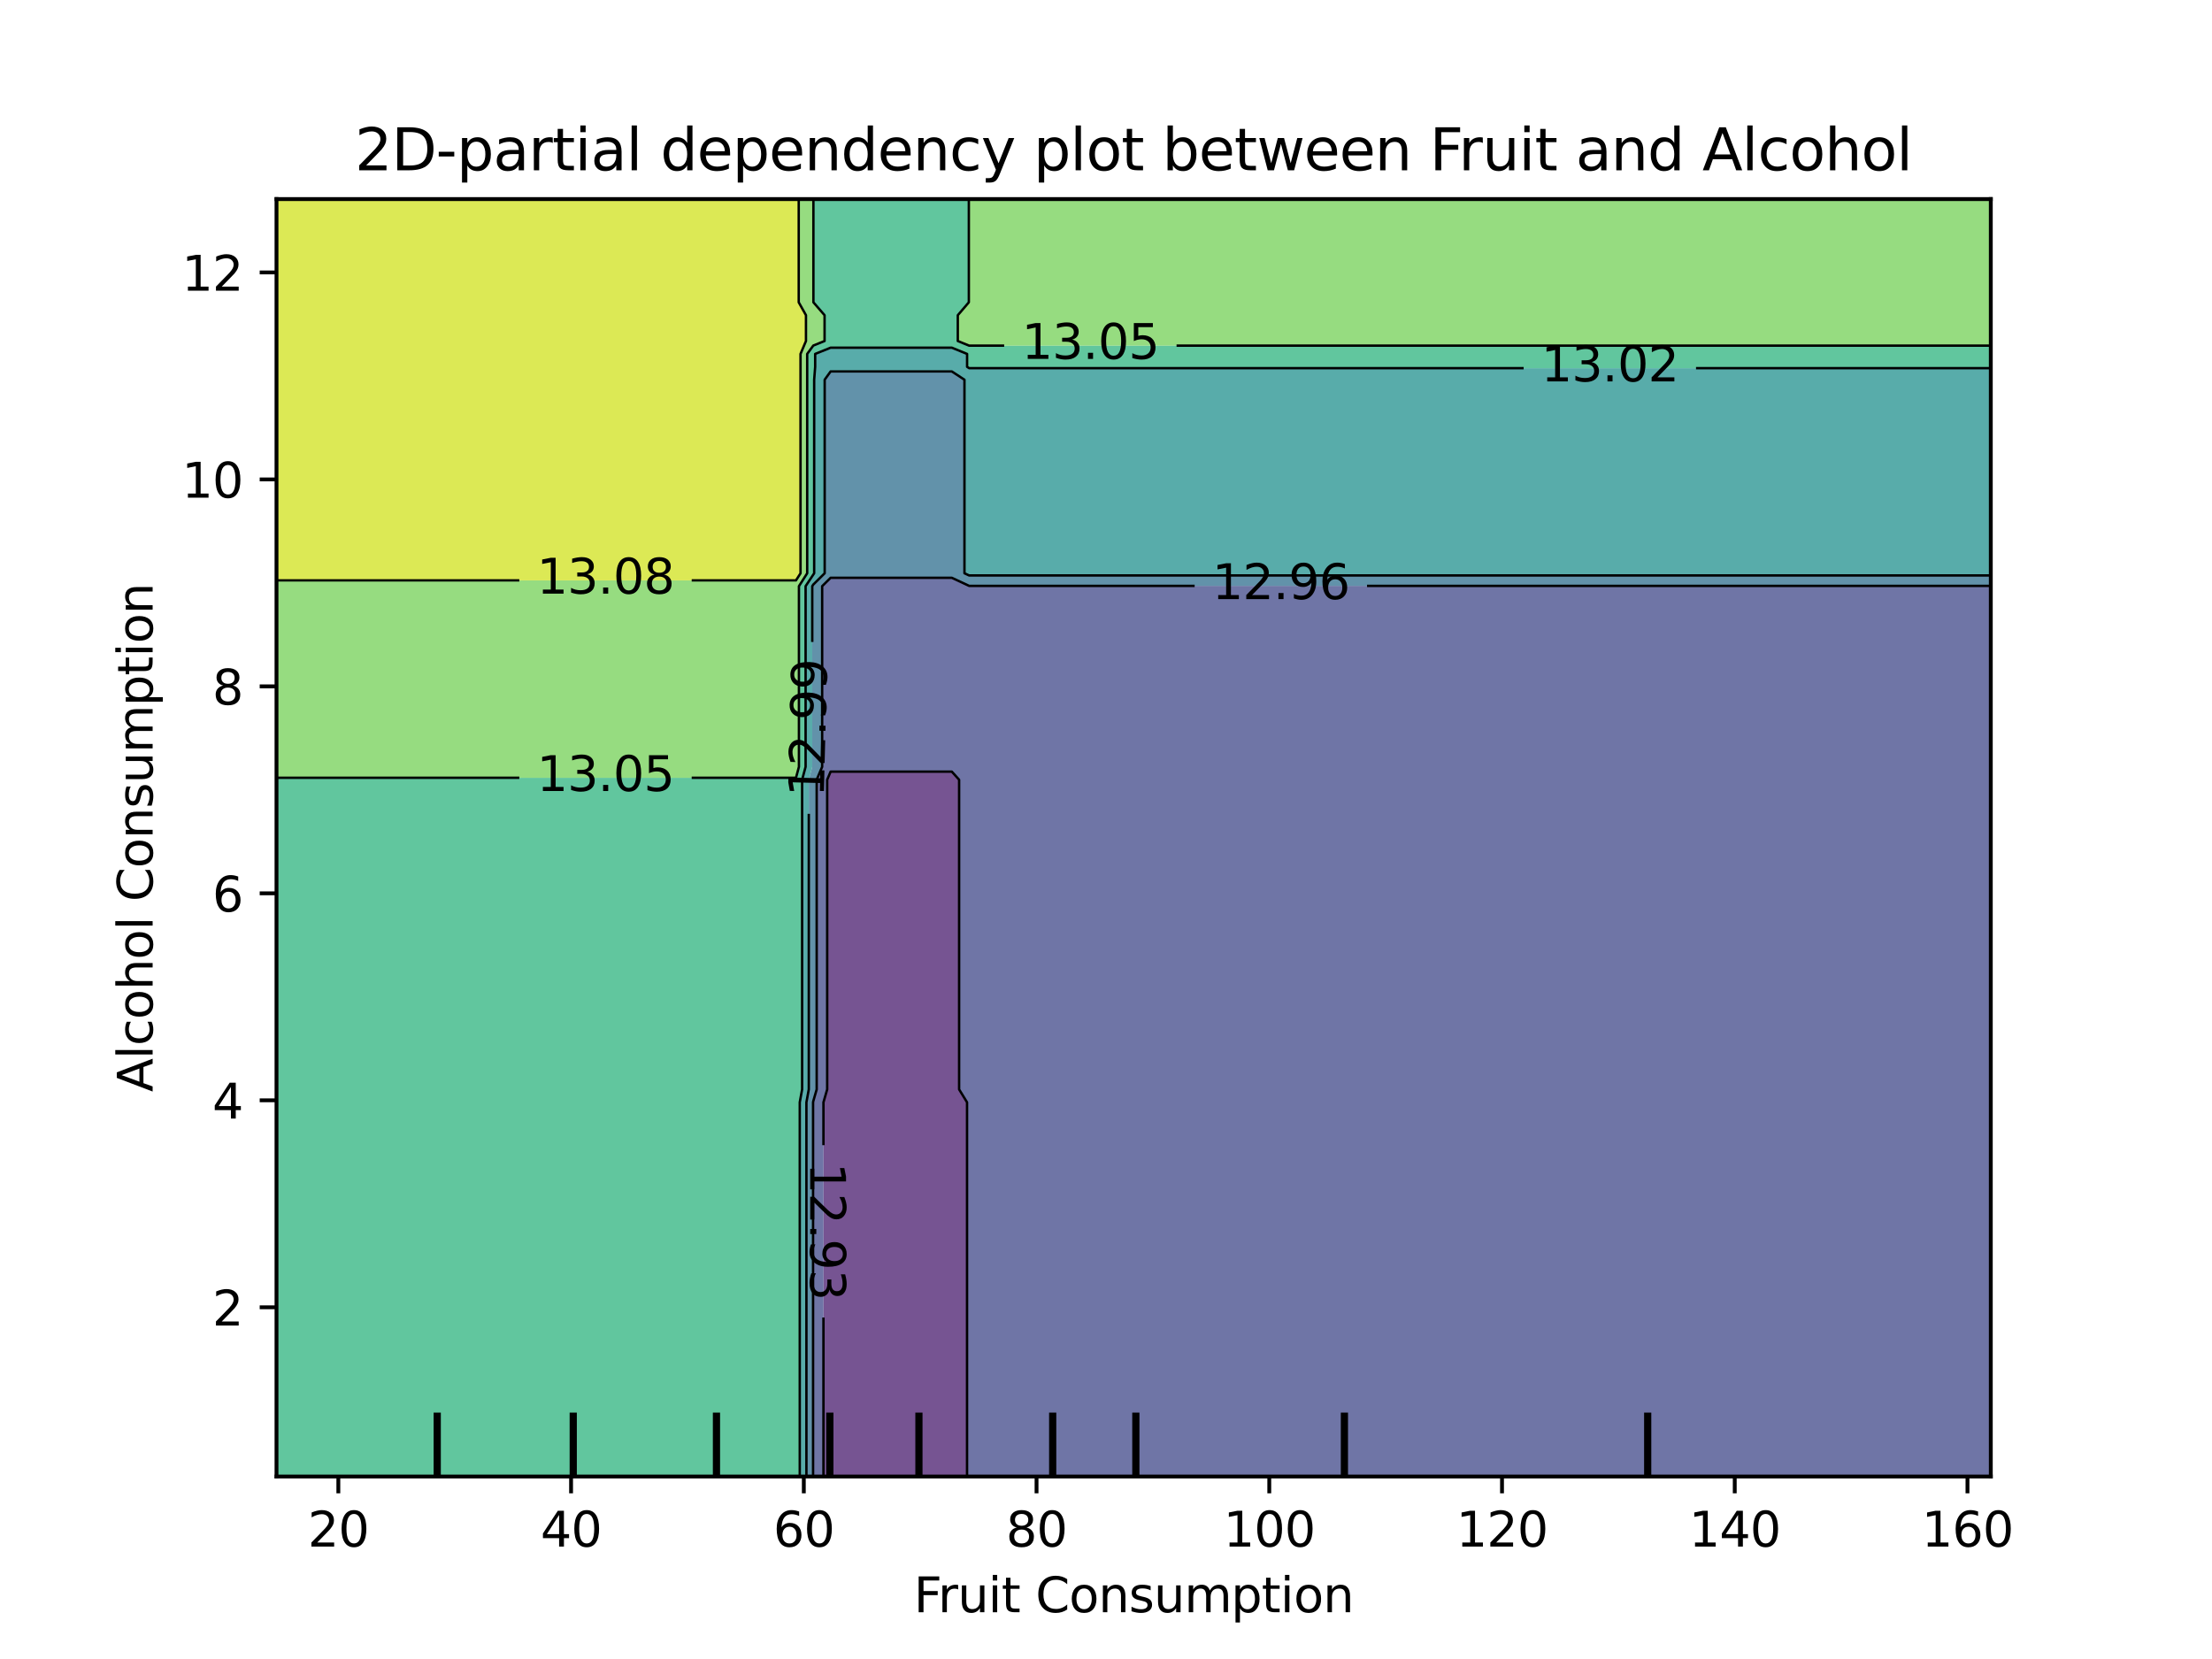 <?xml version="1.0" encoding="utf-8" standalone="no"?>
<!DOCTYPE svg PUBLIC "-//W3C//DTD SVG 1.1//EN"
  "http://www.w3.org/Graphics/SVG/1.1/DTD/svg11.dtd">
<svg xmlns:xlink="http://www.w3.org/1999/xlink" width="460.8pt" height="345.6pt" viewBox="0 0 460.8 345.6" xmlns="http://www.w3.org/2000/svg" version="1.1">
 <defs>
  <style type="text/css">*{stroke-linejoin: round; stroke-linecap: butt}</style>
 </defs>
 <g id="figure_1">
  <g id="patch_1">
   <path d="M 0 345.6 
L 460.8 345.6 
L 460.8 0 
L 0 0 
L 0 345.6 
z
" style="fill: none"/>
  </g>
  <g id="axes_1"/>
  <g id="axes_2">
   <g id="patch_2">
    <path d="M 57.6 307.584 
L 414.72 307.584 
L 414.72 41.472 
L 57.6 41.472 
L 57.6 307.584 
z
" style="fill: none"/>
   </g>
   <g id="PathCollection_1">
    <path d="M 173.033 307.584 
L 176.64 307.584 
L 180.247 307.584 
L 183.855 307.584 
L 187.462 307.584 
L 191.069 307.584 
L 194.676 307.584 
L 198.284 307.584 
L 201.454 307.584 
L 201.454 304.896 
L 201.454 302.208 
L 201.454 299.52 
L 201.454 296.832 
L 201.454 294.144 
L 201.454 291.456 
L 201.454 288.768 
L 201.454 286.08 
L 201.454 283.392 
L 201.454 280.704 
L 201.454 278.016 
L 201.454 275.328 
L 201.454 272.64 
L 201.454 269.952 
L 201.454 267.264 
L 201.454 264.576 
L 201.454 261.888 
L 201.454 259.2 
L 201.454 256.512 
L 201.454 253.824 
L 201.454 251.136 
L 201.454 248.448 
L 201.454 245.76 
L 201.454 243.072 
L 201.454 240.384 
L 201.454 237.696 
L 201.454 235.008 
L 201.454 232.32 
L 201.454 229.632 
L 199.802 226.944 
L 199.802 224.256 
L 199.802 221.568 
L 199.802 218.88 
L 199.802 216.192 
L 199.802 213.504 
L 199.802 210.816 
L 199.802 208.128 
L 199.802 205.44 
L 199.802 202.752 
L 199.802 200.064 
L 199.802 197.376 
L 199.802 194.688 
L 199.802 192 
L 199.802 189.312 
L 199.802 186.624 
L 199.802 183.936 
L 199.802 181.248 
L 199.802 178.56 
L 199.802 175.872 
L 199.802 173.184 
L 199.802 170.496 
L 199.802 167.808 
L 199.802 165.12 
L 199.802 162.432 
L 198.284 160.748 
L 194.676 160.748 
L 191.069 160.748 
L 187.462 160.748 
L 183.855 160.748 
L 180.247 160.748 
L 176.64 160.748 
L 173.033 160.748 
L 172.318 162.432 
L 172.318 165.12 
L 172.318 167.808 
L 172.318 170.496 
L 172.318 173.184 
L 172.318 175.872 
L 172.318 178.56 
L 172.318 181.248 
L 172.318 183.936 
L 172.318 186.624 
L 172.318 189.312 
L 172.318 192 
L 172.318 194.688 
L 172.318 197.376 
L 172.318 200.064 
L 172.318 202.752 
L 172.318 205.44 
L 172.318 208.128 
L 172.318 210.816 
L 172.318 213.504 
L 172.318 216.192 
L 172.318 218.88 
L 172.318 221.568 
L 172.318 224.256 
L 172.318 226.944 
L 171.541 229.632 
L 171.541 232.32 
L 171.541 235.008 
L 171.541 237.696 
L 171.541 240.384 
L 171.541 243.072 
L 171.541 245.76 
L 171.541 248.448 
L 171.541 251.136 
L 171.541 253.824 
L 171.541 256.512 
L 171.541 259.2 
L 171.541 261.888 
L 171.541 264.576 
L 171.541 267.264 
L 171.541 269.952 
L 171.541 272.64 
L 171.541 275.328 
L 171.541 278.016 
L 171.541 280.704 
L 171.541 283.392 
L 171.541 286.08 
L 171.541 288.768 
L 171.541 291.456 
L 171.541 294.144 
L 171.541 296.832 
L 171.541 299.52 
L 171.541 302.208 
L 171.541 304.896 
L 171.541 307.584 
z
" clip-path="url(#pf3f0f4c6b9)" style="fill: #481b6d; fill-opacity: 0.75"/>
   </g>
   <g id="PathCollection_2">
    <path d="M 169.425 307.584 
L 171.541 307.584 
L 171.541 304.896 
L 171.541 302.208 
L 171.541 299.52 
L 171.541 296.832 
L 171.541 294.144 
L 171.541 291.456 
L 171.541 288.768 
L 171.541 286.08 
L 171.541 283.392 
L 171.541 280.704 
L 171.541 278.016 
L 171.541 275.328 
L 171.541 272.64 
L 171.541 269.952 
L 171.541 267.264 
L 171.541 264.576 
L 171.541 261.888 
L 171.541 259.2 
L 171.541 256.512 
L 171.541 253.824 
L 171.541 251.136 
L 171.541 248.448 
L 171.541 245.76 
L 171.541 243.072 
L 171.541 240.384 
L 171.541 237.696 
L 171.541 235.008 
L 171.541 232.32 
L 171.541 229.632 
L 172.318 226.944 
L 172.318 224.256 
L 172.318 221.568 
L 172.318 218.88 
L 172.318 216.192 
L 172.318 213.504 
L 172.318 210.816 
L 172.318 208.128 
L 172.318 205.44 
L 172.318 202.752 
L 172.318 200.064 
L 172.318 197.376 
L 172.318 194.688 
L 172.318 192 
L 172.318 189.312 
L 172.318 186.624 
L 172.318 183.936 
L 172.318 181.248 
L 172.318 178.56 
L 172.318 175.872 
L 172.318 173.184 
L 172.318 170.496 
L 172.318 167.808 
L 172.318 165.12 
L 172.318 162.432 
L 173.033 160.748 
L 176.64 160.748 
L 180.247 160.748 
L 183.855 160.748 
L 187.462 160.748 
L 191.069 160.748 
L 194.676 160.748 
L 198.284 160.748 
L 199.802 162.432 
L 199.802 165.12 
L 199.802 167.808 
L 199.802 170.496 
L 199.802 173.184 
L 199.802 175.872 
L 199.802 178.56 
L 199.802 181.248 
L 199.802 183.936 
L 199.802 186.624 
L 199.802 189.312 
L 199.802 192 
L 199.802 194.688 
L 199.802 197.376 
L 199.802 200.064 
L 199.802 202.752 
L 199.802 205.44 
L 199.802 208.128 
L 199.802 210.816 
L 199.802 213.504 
L 199.802 216.192 
L 199.802 218.88 
L 199.802 221.568 
L 199.802 224.256 
L 199.802 226.944 
L 201.454 229.632 
L 201.454 232.32 
L 201.454 235.008 
L 201.454 237.696 
L 201.454 240.384 
L 201.454 243.072 
L 201.454 245.76 
L 201.454 248.448 
L 201.454 251.136 
L 201.454 253.824 
L 201.454 256.512 
L 201.454 259.2 
L 201.454 261.888 
L 201.454 264.576 
L 201.454 267.264 
L 201.454 269.952 
L 201.454 272.64 
L 201.454 275.328 
L 201.454 278.016 
L 201.454 280.704 
L 201.454 283.392 
L 201.454 286.08 
L 201.454 288.768 
L 201.454 291.456 
L 201.454 294.144 
L 201.454 296.832 
L 201.454 299.52 
L 201.454 302.208 
L 201.454 304.896 
L 201.454 307.584 
L 201.891 307.584 
L 205.498 307.584 
L 209.105 307.584 
L 212.713 307.584 
L 216.32 307.584 
L 219.927 307.584 
L 223.535 307.584 
L 227.142 307.584 
L 230.749 307.584 
L 234.356 307.584 
L 237.964 307.584 
L 241.571 307.584 
L 245.178 307.584 
L 248.785 307.584 
L 252.393 307.584 
L 256 307.584 
L 259.607 307.584 
L 263.215 307.584 
L 266.822 307.584 
L 270.429 307.584 
L 274.036 307.584 
L 277.644 307.584 
L 281.251 307.584 
L 284.858 307.584 
L 288.465 307.584 
L 292.073 307.584 
L 295.68 307.584 
L 299.287 307.584 
L 302.895 307.584 
L 306.502 307.584 
L 310.109 307.584 
L 313.716 307.584 
L 317.324 307.584 
L 320.931 307.584 
L 324.538 307.584 
L 328.145 307.584 
L 331.753 307.584 
L 335.36 307.584 
L 338.967 307.584 
L 342.575 307.584 
L 346.182 307.584 
L 349.789 307.584 
L 353.396 307.584 
L 357.004 307.584 
L 360.611 307.584 
L 364.218 307.584 
L 367.825 307.584 
L 371.433 307.584 
L 375.04 307.584 
L 378.647 307.584 
L 382.255 307.584 
L 385.862 307.584 
L 389.469 307.584 
L 393.076 307.584 
L 396.684 307.584 
L 400.291 307.584 
L 403.898 307.584 
L 407.505 307.584 
L 411.113 307.584 
L 414.72 307.584 
L 414.72 304.896 
L 414.72 302.208 
L 414.72 299.52 
L 414.72 296.832 
L 414.72 294.144 
L 414.72 291.456 
L 414.72 288.768 
L 414.72 286.08 
L 414.72 283.392 
L 414.72 280.704 
L 414.72 278.016 
L 414.72 275.328 
L 414.72 272.64 
L 414.72 269.952 
L 414.72 267.264 
L 414.72 264.576 
L 414.72 261.888 
L 414.72 259.2 
L 414.72 256.512 
L 414.72 253.824 
L 414.72 251.136 
L 414.72 248.448 
L 414.72 245.76 
L 414.72 243.072 
L 414.72 240.384 
L 414.72 237.696 
L 414.72 235.008 
L 414.72 232.32 
L 414.72 229.632 
L 414.72 226.944 
L 414.72 224.256 
L 414.72 221.568 
L 414.72 218.88 
L 414.72 216.192 
L 414.72 213.504 
L 414.72 210.816 
L 414.72 208.128 
L 414.72 205.44 
L 414.72 202.752 
L 414.72 200.064 
L 414.72 197.376 
L 414.72 194.688 
L 414.72 192 
L 414.72 189.312 
L 414.72 186.624 
L 414.72 183.936 
L 414.72 181.248 
L 414.72 178.56 
L 414.72 175.872 
L 414.72 173.184 
L 414.72 170.496 
L 414.72 167.808 
L 414.72 165.12 
L 414.72 162.432 
L 414.72 159.744 
L 414.72 157.056 
L 414.72 154.368 
L 414.72 151.68 
L 414.72 148.992 
L 414.72 146.304 
L 414.72 143.616 
L 414.72 140.928 
L 414.72 138.24 
L 414.72 135.552 
L 414.72 132.864 
L 414.72 130.176 
L 414.72 127.488 
L 414.72 124.8 
L 414.72 122.112 
L 414.72 122.048 
L 411.113 122.048 
L 407.505 122.048 
L 403.898 122.048 
L 400.291 122.048 
L 396.684 122.048 
L 393.076 122.048 
L 389.469 122.048 
L 385.862 122.048 
L 382.255 122.048 
L 378.647 122.048 
L 375.04 122.048 
L 371.433 122.048 
L 367.825 122.048 
L 364.218 122.048 
L 360.611 122.048 
L 357.004 122.048 
L 353.396 122.048 
L 349.789 122.048 
L 346.182 122.048 
L 342.575 122.048 
L 338.967 122.048 
L 335.36 122.048 
L 331.753 122.048 
L 328.145 122.048 
L 324.538 122.048 
L 320.931 122.048 
L 317.324 122.048 
L 313.716 122.048 
L 310.109 122.048 
L 306.502 122.048 
L 302.895 122.048 
L 299.287 122.048 
L 295.68 122.048 
L 292.073 122.048 
L 288.465 122.048 
L 284.858 122.048 
L 281.251 122.048 
L 277.644 122.048 
L 274.036 122.048 
L 270.429 122.048 
L 266.822 122.048 
L 263.215 122.048 
L 259.607 122.048 
L 256 122.048 
L 252.393 122.048 
L 248.785 122.048 
L 245.178 122.048 
L 241.571 122.048 
L 237.964 122.048 
L 234.356 122.048 
L 230.749 122.048 
L 227.142 122.048 
L 223.535 122.048 
L 219.927 122.048 
L 216.32 122.048 
L 212.713 122.048 
L 209.105 122.048 
L 205.498 122.048 
L 201.891 122.048 
L 198.284 120.365 
L 194.676 120.365 
L 191.069 120.365 
L 187.462 120.365 
L 183.855 120.365 
L 180.247 120.365 
L 176.64 120.365 
L 173.033 120.365 
L 171.27 122.112 
L 171.27 124.8 
L 171.27 127.488 
L 171.27 130.176 
L 171.27 132.864 
L 171.27 135.552 
L 171.27 138.24 
L 171.27 140.928 
L 171.27 143.616 
L 171.27 146.304 
L 171.27 148.992 
L 171.27 151.68 
L 171.27 154.368 
L 171.27 157.056 
L 171.27 159.744 
L 170.13 162.432 
L 170.13 165.12 
L 170.13 167.808 
L 170.13 170.496 
L 170.13 173.184 
L 170.13 175.872 
L 170.13 178.56 
L 170.13 181.248 
L 170.13 183.936 
L 170.13 186.624 
L 170.13 189.312 
L 170.13 192 
L 170.13 194.688 
L 170.13 197.376 
L 170.13 200.064 
L 170.13 202.752 
L 170.13 205.44 
L 170.13 208.128 
L 170.13 210.816 
L 170.13 213.504 
L 170.13 216.192 
L 170.13 218.88 
L 170.13 221.568 
L 170.13 224.256 
L 170.13 226.944 
L 169.425 229.38 
L 169.379 229.632 
L 169.379 232.32 
L 169.379 235.008 
L 169.379 237.696 
L 169.379 240.384 
L 169.379 243.072 
L 169.379 245.76 
L 169.379 248.448 
L 169.379 251.136 
L 169.379 253.824 
L 169.379 256.512 
L 169.379 259.2 
L 169.379 261.888 
L 169.379 264.576 
L 169.379 267.264 
L 169.379 269.952 
L 169.379 272.64 
L 169.379 275.328 
L 169.379 278.016 
L 169.379 280.704 
L 169.379 283.392 
L 169.379 286.08 
L 169.379 288.768 
L 169.379 291.456 
L 169.379 294.144 
L 169.379 296.832 
L 169.379 299.52 
L 169.379 302.208 
L 169.379 304.896 
L 169.379 307.584 
z
" clip-path="url(#pf3f0f4c6b9)" style="fill: #3f4788; fill-opacity: 0.75"/>
   </g>
   <g id="PathCollection_3">
    <path d="M 169.379 304.896 
L 169.379 302.208 
L 169.379 299.52 
L 169.379 296.832 
L 169.379 294.144 
L 169.379 291.456 
L 169.379 288.768 
L 169.379 286.08 
L 169.379 283.392 
L 169.379 280.704 
L 169.379 278.016 
L 169.379 275.328 
L 169.379 272.64 
L 169.379 269.952 
L 169.379 267.264 
L 169.379 264.576 
L 169.379 261.888 
L 169.379 259.2 
L 169.379 256.512 
L 169.379 253.824 
L 169.379 251.136 
L 169.379 248.448 
L 169.379 245.76 
L 169.379 243.072 
L 169.379 240.384 
L 169.379 237.696 
L 169.379 235.008 
L 169.379 232.32 
L 169.379 229.632 
L 169.425 229.38 
L 170.13 226.944 
L 170.13 224.256 
L 170.13 221.568 
L 170.13 218.88 
L 170.13 216.192 
L 170.13 213.504 
L 170.13 210.816 
L 170.13 208.128 
L 170.13 205.44 
L 170.13 202.752 
L 170.13 200.064 
L 170.13 197.376 
L 170.13 194.688 
L 170.13 192 
L 170.13 189.312 
L 170.13 186.624 
L 170.13 183.936 
L 170.13 181.248 
L 170.13 178.56 
L 170.13 175.872 
L 170.13 173.184 
L 170.13 170.496 
L 170.13 167.808 
L 170.13 165.12 
L 170.13 162.432 
L 171.27 159.744 
L 171.27 157.056 
L 171.27 154.368 
L 171.27 151.68 
L 171.27 148.992 
L 171.27 146.304 
L 171.27 143.616 
L 171.27 140.928 
L 171.27 138.24 
L 171.27 135.552 
L 171.27 132.864 
L 171.27 130.176 
L 171.27 127.488 
L 171.27 124.8 
L 171.27 122.112 
L 173.033 120.365 
L 176.64 120.365 
L 180.247 120.365 
L 183.855 120.365 
L 187.462 120.365 
L 191.069 120.365 
L 194.676 120.365 
L 198.284 120.365 
L 201.891 122.048 
L 205.498 122.048 
L 209.105 122.048 
L 212.713 122.048 
L 216.32 122.048 
L 219.927 122.048 
L 223.535 122.048 
L 227.142 122.048 
L 230.749 122.048 
L 234.356 122.048 
L 237.964 122.048 
L 241.571 122.048 
L 245.178 122.048 
L 248.785 122.048 
L 252.393 122.048 
L 256 122.048 
L 259.607 122.048 
L 263.215 122.048 
L 266.822 122.048 
L 270.429 122.048 
L 274.036 122.048 
L 277.644 122.048 
L 281.251 122.048 
L 284.858 122.048 
L 288.465 122.048 
L 292.073 122.048 
L 295.68 122.048 
L 299.287 122.048 
L 302.895 122.048 
L 306.502 122.048 
L 310.109 122.048 
L 313.716 122.048 
L 317.324 122.048 
L 320.931 122.048 
L 324.538 122.048 
L 328.145 122.048 
L 331.753 122.048 
L 335.36 122.048 
L 338.967 122.048 
L 342.575 122.048 
L 346.182 122.048 
L 349.789 122.048 
L 353.396 122.048 
L 357.004 122.048 
L 360.611 122.048 
L 364.218 122.048 
L 367.825 122.048 
L 371.433 122.048 
L 375.04 122.048 
L 378.647 122.048 
L 382.255 122.048 
L 385.862 122.048 
L 389.469 122.048 
L 393.076 122.048 
L 396.684 122.048 
L 400.291 122.048 
L 403.898 122.048 
L 407.505 122.048 
L 411.113 122.048 
L 414.72 122.048 
L 414.72 119.879 
L 411.113 119.879 
L 407.505 119.879 
L 403.898 119.879 
L 400.291 119.879 
L 396.684 119.879 
L 393.076 119.879 
L 389.469 119.879 
L 385.862 119.879 
L 382.255 119.879 
L 378.647 119.879 
L 375.04 119.879 
L 371.433 119.879 
L 367.825 119.879 
L 364.218 119.879 
L 360.611 119.879 
L 357.004 119.879 
L 353.396 119.879 
L 349.789 119.879 
L 346.182 119.879 
L 342.575 119.879 
L 338.967 119.879 
L 335.36 119.879 
L 331.753 119.879 
L 328.145 119.879 
L 324.538 119.879 
L 320.931 119.879 
L 317.324 119.879 
L 313.716 119.879 
L 310.109 119.879 
L 306.502 119.879 
L 302.895 119.879 
L 299.287 119.879 
L 295.68 119.879 
L 292.073 119.879 
L 288.465 119.879 
L 284.858 119.879 
L 281.251 119.879 
L 277.644 119.879 
L 274.036 119.879 
L 270.429 119.879 
L 266.822 119.879 
L 263.215 119.879 
L 259.607 119.879 
L 256 119.879 
L 252.393 119.879 
L 248.785 119.879 
L 245.178 119.879 
L 241.571 119.879 
L 237.964 119.879 
L 234.356 119.879 
L 230.749 119.879 
L 227.142 119.879 
L 223.535 119.879 
L 219.927 119.879 
L 216.32 119.879 
L 212.713 119.879 
L 209.105 119.879 
L 205.498 119.879 
L 201.891 119.879 
L 200.915 119.424 
L 200.915 116.736 
L 200.915 114.048 
L 200.915 111.36 
L 200.915 108.672 
L 200.915 105.984 
L 200.915 103.296 
L 200.915 100.608 
L 200.915 97.92 
L 200.915 95.232 
L 200.915 92.544 
L 200.915 89.856 
L 200.915 87.168 
L 200.915 84.48 
L 200.915 81.792 
L 200.915 79.104 
L 198.284 77.379 
L 194.676 77.379 
L 191.069 77.379 
L 187.462 77.379 
L 183.855 77.379 
L 180.247 77.379 
L 176.64 77.379 
L 173.033 77.379 
L 171.794 79.104 
L 171.794 81.792 
L 171.794 84.48 
L 171.794 87.168 
L 171.794 89.856 
L 171.794 92.544 
L 171.794 95.232 
L 171.794 97.92 
L 171.794 100.608 
L 171.794 103.296 
L 171.794 105.984 
L 171.794 108.672 
L 171.794 111.36 
L 171.794 114.048 
L 171.794 116.736 
L 171.794 119.424 
L 169.425 121.772 
L 169.208 122.112 
L 169.208 124.8 
L 169.208 127.488 
L 169.208 130.176 
L 169.208 132.864 
L 169.208 135.552 
L 169.208 138.24 
L 169.208 140.928 
L 169.208 143.616 
L 169.208 146.304 
L 169.208 148.992 
L 169.208 151.68 
L 169.208 154.368 
L 169.208 157.056 
L 169.208 159.744 
L 168.485 162.432 
L 168.485 165.12 
L 168.485 167.808 
L 168.485 170.496 
L 168.485 173.184 
L 168.485 175.872 
L 168.485 178.56 
L 168.485 181.248 
L 168.485 183.936 
L 168.485 186.624 
L 168.485 189.312 
L 168.485 192 
L 168.485 194.688 
L 168.485 197.376 
L 168.485 200.064 
L 168.485 202.752 
L 168.485 205.44 
L 168.485 208.128 
L 168.485 210.816 
L 168.485 213.504 
L 168.485 216.192 
L 168.485 218.88 
L 168.485 221.568 
L 168.485 224.256 
L 168.485 226.944 
L 167.991 229.632 
L 167.991 232.32 
L 167.991 235.008 
L 167.991 237.696 
L 167.991 240.384 
L 167.991 243.072 
L 167.991 245.76 
L 167.991 248.448 
L 167.991 251.136 
L 167.991 253.824 
L 167.991 256.512 
L 167.991 259.2 
L 167.991 261.888 
L 167.991 264.576 
L 167.991 267.264 
L 167.991 269.952 
L 167.991 272.64 
L 167.991 275.328 
L 167.991 278.016 
L 167.991 280.704 
L 167.991 283.392 
L 167.991 286.08 
L 167.991 288.768 
L 167.991 291.456 
L 167.991 294.144 
L 167.991 296.832 
L 167.991 299.52 
L 167.991 302.208 
L 167.991 304.896 
L 167.991 307.584 
L 169.379 307.584 
z
" clip-path="url(#pf3f0f4c6b9)" style="fill: #2e6e8e; fill-opacity: 0.75"/>
   </g>
   <g id="PathCollection_4">
    <path d="M 167.991 304.896 
L 167.991 302.208 
L 167.991 299.52 
L 167.991 296.832 
L 167.991 294.144 
L 167.991 291.456 
L 167.991 288.768 
L 167.991 286.08 
L 167.991 283.392 
L 167.991 280.704 
L 167.991 278.016 
L 167.991 275.328 
L 167.991 272.64 
L 167.991 269.952 
L 167.991 267.264 
L 167.991 264.576 
L 167.991 261.888 
L 167.991 259.2 
L 167.991 256.512 
L 167.991 253.824 
L 167.991 251.136 
L 167.991 248.448 
L 167.991 245.76 
L 167.991 243.072 
L 167.991 240.384 
L 167.991 237.696 
L 167.991 235.008 
L 167.991 232.32 
L 167.991 229.632 
L 168.485 226.944 
L 168.485 224.256 
L 168.485 221.568 
L 168.485 218.88 
L 168.485 216.192 
L 168.485 213.504 
L 168.485 210.816 
L 168.485 208.128 
L 168.485 205.44 
L 168.485 202.752 
L 168.485 200.064 
L 168.485 197.376 
L 168.485 194.688 
L 168.485 192 
L 168.485 189.312 
L 168.485 186.624 
L 168.485 183.936 
L 168.485 181.248 
L 168.485 178.56 
L 168.485 175.872 
L 168.485 173.184 
L 168.485 170.496 
L 168.485 167.808 
L 168.485 165.12 
L 168.485 162.432 
L 169.208 159.744 
L 169.208 157.056 
L 169.208 154.368 
L 169.208 151.68 
L 169.208 148.992 
L 169.208 146.304 
L 169.208 143.616 
L 169.208 140.928 
L 169.208 138.24 
L 169.208 135.552 
L 169.208 132.864 
L 169.208 130.176 
L 169.208 127.488 
L 169.208 124.8 
L 169.208 122.112 
L 169.425 121.772 
L 171.794 119.424 
L 171.794 116.736 
L 171.794 114.048 
L 171.794 111.36 
L 171.794 108.672 
L 171.794 105.984 
L 171.794 103.296 
L 171.794 100.608 
L 171.794 97.92 
L 171.794 95.232 
L 171.794 92.544 
L 171.794 89.856 
L 171.794 87.168 
L 171.794 84.48 
L 171.794 81.792 
L 171.794 79.104 
L 173.033 77.379 
L 176.64 77.379 
L 180.247 77.379 
L 183.855 77.379 
L 187.462 77.379 
L 191.069 77.379 
L 194.676 77.379 
L 198.284 77.379 
L 200.915 79.104 
L 200.915 81.792 
L 200.915 84.48 
L 200.915 87.168 
L 200.915 89.856 
L 200.915 92.544 
L 200.915 95.232 
L 200.915 97.92 
L 200.915 100.608 
L 200.915 103.296 
L 200.915 105.984 
L 200.915 108.672 
L 200.915 111.36 
L 200.915 114.048 
L 200.915 116.736 
L 200.915 119.424 
L 201.891 119.879 
L 205.498 119.879 
L 209.105 119.879 
L 212.713 119.879 
L 216.32 119.879 
L 219.927 119.879 
L 223.535 119.879 
L 227.142 119.879 
L 230.749 119.879 
L 234.356 119.879 
L 237.964 119.879 
L 241.571 119.879 
L 245.178 119.879 
L 248.785 119.879 
L 252.393 119.879 
L 256 119.879 
L 259.607 119.879 
L 263.215 119.879 
L 266.822 119.879 
L 270.429 119.879 
L 274.036 119.879 
L 277.644 119.879 
L 281.251 119.879 
L 284.858 119.879 
L 288.465 119.879 
L 292.073 119.879 
L 295.68 119.879 
L 299.287 119.879 
L 302.895 119.879 
L 306.502 119.879 
L 310.109 119.879 
L 313.716 119.879 
L 317.324 119.879 
L 320.931 119.879 
L 324.538 119.879 
L 328.145 119.879 
L 331.753 119.879 
L 335.36 119.879 
L 338.967 119.879 
L 342.575 119.879 
L 346.182 119.879 
L 349.789 119.879 
L 353.396 119.879 
L 357.004 119.879 
L 360.611 119.879 
L 364.218 119.879 
L 367.825 119.879 
L 371.433 119.879 
L 375.04 119.879 
L 378.647 119.879 
L 382.255 119.879 
L 385.862 119.879 
L 389.469 119.879 
L 393.076 119.879 
L 396.684 119.879 
L 400.291 119.879 
L 403.898 119.879 
L 407.505 119.879 
L 411.113 119.879 
L 414.72 119.879 
L 414.72 119.424 
L 414.72 116.736 
L 414.72 114.048 
L 414.72 111.36 
L 414.72 108.672 
L 414.72 105.984 
L 414.72 103.296 
L 414.72 100.608 
L 414.72 97.92 
L 414.72 95.232 
L 414.72 92.544 
L 414.72 89.856 
L 414.72 87.168 
L 414.72 84.48 
L 414.72 81.792 
L 414.72 79.104 
L 414.72 76.696 
L 411.113 76.696 
L 407.505 76.696 
L 403.898 76.696 
L 400.291 76.696 
L 396.684 76.696 
L 393.076 76.696 
L 389.469 76.696 
L 385.862 76.696 
L 382.255 76.696 
L 378.647 76.696 
L 375.04 76.696 
L 371.433 76.696 
L 367.825 76.696 
L 364.218 76.696 
L 360.611 76.696 
L 357.004 76.696 
L 353.396 76.696 
L 349.789 76.696 
L 346.182 76.696 
L 342.575 76.696 
L 338.967 76.696 
L 335.36 76.696 
L 331.753 76.696 
L 328.145 76.696 
L 324.538 76.696 
L 320.931 76.696 
L 317.324 76.696 
L 313.716 76.696 
L 310.109 76.696 
L 306.502 76.696 
L 302.895 76.696 
L 299.287 76.696 
L 295.68 76.696 
L 292.073 76.696 
L 288.465 76.696 
L 284.858 76.696 
L 281.251 76.696 
L 277.644 76.696 
L 274.036 76.696 
L 270.429 76.696 
L 266.822 76.696 
L 263.215 76.696 
L 259.607 76.696 
L 256 76.696 
L 252.393 76.696 
L 248.785 76.696 
L 245.178 76.696 
L 241.571 76.696 
L 237.964 76.696 
L 234.356 76.696 
L 230.749 76.696 
L 227.142 76.696 
L 223.535 76.696 
L 219.927 76.696 
L 216.32 76.696 
L 212.713 76.696 
L 209.105 76.696 
L 205.498 76.696 
L 201.891 76.696 
L 201.464 76.416 
L 201.464 73.728 
L 198.284 72.43 
L 194.676 72.43 
L 191.069 72.43 
L 187.462 72.43 
L 183.855 72.43 
L 180.247 72.43 
L 176.64 72.43 
L 173.033 72.43 
L 169.814 73.728 
L 169.814 76.416 
L 169.606 79.104 
L 169.606 81.792 
L 169.606 84.48 
L 169.606 87.168 
L 169.606 89.856 
L 169.606 92.544 
L 169.606 95.232 
L 169.606 97.92 
L 169.606 100.608 
L 169.606 103.296 
L 169.606 105.984 
L 169.606 108.672 
L 169.606 111.36 
L 169.606 114.048 
L 169.606 116.736 
L 169.606 119.424 
L 169.425 119.603 
L 167.82 122.112 
L 167.82 124.8 
L 167.82 127.488 
L 167.82 130.176 
L 167.82 132.864 
L 167.82 135.552 
L 167.82 138.24 
L 167.82 140.928 
L 167.82 143.616 
L 167.82 146.304 
L 167.82 148.992 
L 167.82 151.68 
L 167.82 154.368 
L 167.82 157.056 
L 167.82 159.744 
L 167.097 162.432 
L 167.097 165.12 
L 167.097 167.808 
L 167.097 170.496 
L 167.097 173.184 
L 167.097 175.872 
L 167.097 178.56 
L 167.097 181.248 
L 167.097 183.936 
L 167.097 186.624 
L 167.097 189.312 
L 167.097 192 
L 167.097 194.688 
L 167.097 197.376 
L 167.097 200.064 
L 167.097 202.752 
L 167.097 205.44 
L 167.097 208.128 
L 167.097 210.816 
L 167.097 213.504 
L 167.097 216.192 
L 167.097 218.88 
L 167.097 221.568 
L 167.097 224.256 
L 167.097 226.944 
L 166.604 229.632 
L 166.604 232.32 
L 166.604 235.008 
L 166.604 237.696 
L 166.604 240.384 
L 166.604 243.072 
L 166.604 245.76 
L 166.604 248.448 
L 166.604 251.136 
L 166.604 253.824 
L 166.604 256.512 
L 166.604 259.2 
L 166.604 261.888 
L 166.604 264.576 
L 166.604 267.264 
L 166.604 269.952 
L 166.604 272.64 
L 166.604 275.328 
L 166.604 278.016 
L 166.604 280.704 
L 166.604 283.392 
L 166.604 286.08 
L 166.604 288.768 
L 166.604 291.456 
L 166.604 294.144 
L 166.604 296.832 
L 166.604 299.52 
L 166.604 302.208 
L 166.604 304.896 
L 166.604 307.584 
L 167.991 307.584 
z
" clip-path="url(#pf3f0f4c6b9)" style="fill: #21908d; fill-opacity: 0.75"/>
   </g>
   <g id="PathCollection_5">
    <path d="M 61.207 307.584 
L 64.815 307.584 
L 68.422 307.584 
L 72.029 307.584 
L 75.636 307.584 
L 79.244 307.584 
L 82.851 307.584 
L 86.458 307.584 
L 90.065 307.584 
L 93.673 307.584 
L 97.28 307.584 
L 100.887 307.584 
L 104.495 307.584 
L 108.102 307.584 
L 111.709 307.584 
L 115.316 307.584 
L 118.924 307.584 
L 122.531 307.584 
L 126.138 307.584 
L 129.745 307.584 
L 133.353 307.584 
L 136.96 307.584 
L 140.567 307.584 
L 144.175 307.584 
L 147.782 307.584 
L 151.389 307.584 
L 154.996 307.584 
L 158.604 307.584 
L 162.211 307.584 
L 165.818 307.584 
L 166.604 307.584 
L 166.604 304.896 
L 166.604 302.208 
L 166.604 299.52 
L 166.604 296.832 
L 166.604 294.144 
L 166.604 291.456 
L 166.604 288.768 
L 166.604 286.08 
L 166.604 283.392 
L 166.604 280.704 
L 166.604 278.016 
L 166.604 275.328 
L 166.604 272.64 
L 166.604 269.952 
L 166.604 267.264 
L 166.604 264.576 
L 166.604 261.888 
L 166.604 259.2 
L 166.604 256.512 
L 166.604 253.824 
L 166.604 251.136 
L 166.604 248.448 
L 166.604 245.76 
L 166.604 243.072 
L 166.604 240.384 
L 166.604 237.696 
L 166.604 235.008 
L 166.604 232.32 
L 166.604 229.632 
L 167.097 226.944 
L 167.097 224.256 
L 167.097 221.568 
L 167.097 218.88 
L 167.097 216.192 
L 167.097 213.504 
L 167.097 210.816 
L 167.097 208.128 
L 167.097 205.44 
L 167.097 202.752 
L 167.097 200.064 
L 167.097 197.376 
L 167.097 194.688 
L 167.097 192 
L 167.097 189.312 
L 167.097 186.624 
L 167.097 183.936 
L 167.097 181.248 
L 167.097 178.56 
L 167.097 175.872 
L 167.097 173.184 
L 167.097 170.496 
L 167.097 167.808 
L 167.097 165.12 
L 167.097 162.432 
L 167.82 159.744 
L 167.82 157.056 
L 167.82 154.368 
L 167.82 151.68 
L 167.82 148.992 
L 167.82 146.304 
L 167.82 143.616 
L 167.82 140.928 
L 167.82 138.24 
L 167.82 135.552 
L 167.82 132.864 
L 167.82 130.176 
L 167.82 127.488 
L 167.82 124.8 
L 167.82 122.112 
L 169.425 119.603 
L 169.606 119.424 
L 169.606 116.736 
L 169.606 114.048 
L 169.606 111.36 
L 169.606 108.672 
L 169.606 105.984 
L 169.606 103.296 
L 169.606 100.608 
L 169.606 97.92 
L 169.606 95.232 
L 169.606 92.544 
L 169.606 89.856 
L 169.606 87.168 
L 169.606 84.48 
L 169.606 81.792 
L 169.606 79.104 
L 169.814 76.416 
L 169.814 73.728 
L 173.033 72.43 
L 176.64 72.43 
L 180.247 72.43 
L 183.855 72.43 
L 187.462 72.43 
L 191.069 72.43 
L 194.676 72.43 
L 198.284 72.43 
L 201.464 73.728 
L 201.464 76.416 
L 201.891 76.696 
L 205.498 76.696 
L 209.105 76.696 
L 212.713 76.696 
L 216.32 76.696 
L 219.927 76.696 
L 223.535 76.696 
L 227.142 76.696 
L 230.749 76.696 
L 234.356 76.696 
L 237.964 76.696 
L 241.571 76.696 
L 245.178 76.696 
L 248.785 76.696 
L 252.393 76.696 
L 256 76.696 
L 259.607 76.696 
L 263.215 76.696 
L 266.822 76.696 
L 270.429 76.696 
L 274.036 76.696 
L 277.644 76.696 
L 281.251 76.696 
L 284.858 76.696 
L 288.465 76.696 
L 292.073 76.696 
L 295.68 76.696 
L 299.287 76.696 
L 302.895 76.696 
L 306.502 76.696 
L 310.109 76.696 
L 313.716 76.696 
L 317.324 76.696 
L 320.931 76.696 
L 324.538 76.696 
L 328.145 76.696 
L 331.753 76.696 
L 335.36 76.696 
L 338.967 76.696 
L 342.575 76.696 
L 346.182 76.696 
L 349.789 76.696 
L 353.396 76.696 
L 357.004 76.696 
L 360.611 76.696 
L 364.218 76.696 
L 367.825 76.696 
L 371.433 76.696 
L 375.04 76.696 
L 378.647 76.696 
L 382.255 76.696 
L 385.862 76.696 
L 389.469 76.696 
L 393.076 76.696 
L 396.684 76.696 
L 400.291 76.696 
L 403.898 76.696 
L 407.505 76.696 
L 411.113 76.696 
L 414.72 76.696 
L 414.72 76.416 
L 414.72 73.728 
L 414.72 72.005 
L 411.113 72.005 
L 407.505 72.005 
L 403.898 72.005 
L 400.291 72.005 
L 396.684 72.005 
L 393.076 72.005 
L 389.469 72.005 
L 385.862 72.005 
L 382.255 72.005 
L 378.647 72.005 
L 375.04 72.005 
L 371.433 72.005 
L 367.825 72.005 
L 364.218 72.005 
L 360.611 72.005 
L 357.004 72.005 
L 353.396 72.005 
L 349.789 72.005 
L 346.182 72.005 
L 342.575 72.005 
L 338.967 72.005 
L 335.36 72.005 
L 331.753 72.005 
L 328.145 72.005 
L 324.538 72.005 
L 320.931 72.005 
L 317.324 72.005 
L 313.716 72.005 
L 310.109 72.005 
L 306.502 72.005 
L 302.895 72.005 
L 299.287 72.005 
L 295.68 72.005 
L 292.073 72.005 
L 288.465 72.005 
L 284.858 72.005 
L 281.251 72.005 
L 277.644 72.005 
L 274.036 72.005 
L 270.429 72.005 
L 266.822 72.005 
L 263.215 72.005 
L 259.607 72.005 
L 256 72.005 
L 252.393 72.005 
L 248.785 72.005 
L 245.178 72.005 
L 241.571 72.005 
L 237.964 72.005 
L 234.356 72.005 
L 230.749 72.005 
L 227.142 72.005 
L 223.535 72.005 
L 219.927 72.005 
L 216.32 72.005 
L 212.713 72.005 
L 209.105 72.005 
L 205.498 72.005 
L 201.891 72.005 
L 199.527 71.04 
L 199.527 68.352 
L 199.527 65.664 
L 201.827 62.976 
L 201.827 60.288 
L 201.827 57.6 
L 201.827 54.912 
L 201.827 52.224 
L 201.827 49.536 
L 201.827 46.848 
L 201.827 44.16 
L 201.827 41.472 
L 198.284 41.472 
L 194.676 41.472 
L 191.069 41.472 
L 187.462 41.472 
L 183.855 41.472 
L 180.247 41.472 
L 176.64 41.472 
L 173.033 41.472 
L 169.447 41.472 
L 169.447 44.16 
L 169.447 46.848 
L 169.447 49.536 
L 169.447 52.224 
L 169.447 54.912 
L 169.447 57.6 
L 169.447 60.288 
L 169.447 62.976 
L 171.774 65.664 
L 171.774 68.352 
L 171.774 71.04 
L 169.425 71.987 
L 168.152 73.728 
L 168.152 76.416 
L 168.152 79.104 
L 168.152 81.792 
L 168.152 84.48 
L 168.152 87.168 
L 168.152 89.856 
L 168.152 92.544 
L 168.152 95.232 
L 168.152 97.92 
L 168.152 100.608 
L 168.152 103.296 
L 168.152 105.984 
L 168.152 108.672 
L 168.152 111.36 
L 168.152 114.048 
L 168.152 116.736 
L 168.152 119.424 
L 166.432 122.112 
L 166.432 124.8 
L 166.432 127.488 
L 166.432 130.176 
L 166.432 132.864 
L 166.432 135.552 
L 166.432 138.24 
L 166.432 140.928 
L 166.432 143.616 
L 166.432 146.304 
L 166.432 148.992 
L 166.432 151.68 
L 166.432 154.368 
L 166.432 157.056 
L 166.432 159.744 
L 165.818 162.026 
L 162.211 162.026 
L 158.604 162.026 
L 154.996 162.026 
L 151.389 162.026 
L 147.782 162.026 
L 144.175 162.026 
L 140.567 162.026 
L 136.96 162.026 
L 133.353 162.026 
L 129.745 162.026 
L 126.138 162.026 
L 122.531 162.026 
L 118.924 162.026 
L 115.316 162.026 
L 111.709 162.026 
L 108.102 162.026 
L 104.495 162.026 
L 100.887 162.026 
L 97.28 162.026 
L 93.673 162.026 
L 90.065 162.026 
L 86.458 162.026 
L 82.851 162.026 
L 79.244 162.026 
L 75.636 162.026 
L 72.029 162.026 
L 68.422 162.026 
L 64.815 162.026 
L 61.207 162.026 
L 57.6 162.026 
L 57.6 162.432 
L 57.6 165.12 
L 57.6 167.808 
L 57.6 170.496 
L 57.6 173.184 
L 57.6 175.872 
L 57.6 178.56 
L 57.6 181.248 
L 57.6 183.936 
L 57.6 186.624 
L 57.6 189.312 
L 57.6 192 
L 57.6 194.688 
L 57.6 197.376 
L 57.6 200.064 
L 57.6 202.752 
L 57.6 205.44 
L 57.6 208.128 
L 57.6 210.816 
L 57.6 213.504 
L 57.6 216.192 
L 57.6 218.88 
L 57.6 221.568 
L 57.6 224.256 
L 57.6 226.944 
L 57.6 229.632 
L 57.6 232.32 
L 57.6 235.008 
L 57.6 237.696 
L 57.6 240.384 
L 57.6 243.072 
L 57.6 245.76 
L 57.6 248.448 
L 57.6 251.136 
L 57.6 253.824 
L 57.6 256.512 
L 57.6 259.2 
L 57.6 261.888 
L 57.6 264.576 
L 57.6 267.264 
L 57.6 269.952 
L 57.6 272.64 
L 57.6 275.328 
L 57.6 278.016 
L 57.6 280.704 
L 57.6 283.392 
L 57.6 286.08 
L 57.6 288.768 
L 57.6 291.456 
L 57.6 294.144 
L 57.6 296.832 
L 57.6 299.52 
L 57.6 302.208 
L 57.6 304.896 
L 57.6 307.584 
z
" clip-path="url(#pf3f0f4c6b9)" style="fill: #2db27d; fill-opacity: 0.75"/>
   </g>
   <g id="PathCollection_6">
    <path d="M 61.207 162.026 
L 64.815 162.026 
L 68.422 162.026 
L 72.029 162.026 
L 75.636 162.026 
L 79.244 162.026 
L 82.851 162.026 
L 86.458 162.026 
L 90.065 162.026 
L 93.673 162.026 
L 97.28 162.026 
L 100.887 162.026 
L 104.495 162.026 
L 108.102 162.026 
L 111.709 162.026 
L 115.316 162.026 
L 118.924 162.026 
L 122.531 162.026 
L 126.138 162.026 
L 129.745 162.026 
L 133.353 162.026 
L 136.96 162.026 
L 140.567 162.026 
L 144.175 162.026 
L 147.782 162.026 
L 151.389 162.026 
L 154.996 162.026 
L 158.604 162.026 
L 162.211 162.026 
L 165.818 162.026 
L 166.432 159.744 
L 166.432 157.056 
L 166.432 154.368 
L 166.432 151.68 
L 166.432 148.992 
L 166.432 146.304 
L 166.432 143.616 
L 166.432 140.928 
L 166.432 138.24 
L 166.432 135.552 
L 166.432 132.864 
L 166.432 130.176 
L 166.432 127.488 
L 166.432 124.8 
L 166.432 122.112 
L 168.152 119.424 
L 168.152 116.736 
L 168.152 114.048 
L 168.152 111.36 
L 168.152 108.672 
L 168.152 105.984 
L 168.152 103.296 
L 168.152 100.608 
L 168.152 97.92 
L 168.152 95.232 
L 168.152 92.544 
L 168.152 89.856 
L 168.152 87.168 
L 168.152 84.48 
L 168.152 81.792 
L 168.152 79.104 
L 168.152 76.416 
L 168.152 73.728 
L 169.425 71.987 
L 171.774 71.04 
L 171.774 68.352 
L 171.774 65.664 
L 169.447 62.976 
L 169.447 60.288 
L 169.447 57.6 
L 169.447 54.912 
L 169.447 52.224 
L 169.447 49.536 
L 169.447 46.848 
L 169.447 44.16 
L 169.447 41.472 
L 169.425 41.472 
L 166.389 41.472 
L 166.389 44.16 
L 166.389 46.848 
L 166.389 49.536 
L 166.389 52.224 
L 166.389 54.912 
L 166.389 57.6 
L 166.389 60.288 
L 166.389 62.976 
L 167.898 65.664 
L 167.898 68.352 
L 167.898 71.04 
L 166.764 73.728 
L 166.764 76.416 
L 166.764 79.104 
L 166.764 81.792 
L 166.764 84.48 
L 166.764 87.168 
L 166.764 89.856 
L 166.764 92.544 
L 166.764 95.232 
L 166.764 97.92 
L 166.764 100.608 
L 166.764 103.296 
L 166.764 105.984 
L 166.764 108.672 
L 166.764 111.36 
L 166.764 114.048 
L 166.764 116.736 
L 166.764 119.424 
L 165.818 120.902 
L 162.211 120.902 
L 158.604 120.902 
L 154.996 120.902 
L 151.389 120.902 
L 147.782 120.902 
L 144.175 120.902 
L 140.567 120.902 
L 136.96 120.902 
L 133.353 120.902 
L 129.745 120.902 
L 126.138 120.902 
L 122.531 120.902 
L 118.924 120.902 
L 115.316 120.902 
L 111.709 120.902 
L 108.102 120.902 
L 104.495 120.902 
L 100.887 120.902 
L 97.28 120.902 
L 93.673 120.902 
L 90.065 120.902 
L 86.458 120.902 
L 82.851 120.902 
L 79.244 120.902 
L 75.636 120.902 
L 72.029 120.902 
L 68.422 120.902 
L 64.815 120.902 
L 61.207 120.902 
L 57.6 120.902 
L 57.6 122.112 
L 57.6 124.8 
L 57.6 127.488 
L 57.6 130.176 
L 57.6 132.864 
L 57.6 135.552 
L 57.6 138.24 
L 57.6 140.928 
L 57.6 143.616 
L 57.6 146.304 
L 57.6 148.992 
L 57.6 151.68 
L 57.6 154.368 
L 57.6 157.056 
L 57.6 159.744 
L 57.6 162.026 
z
" clip-path="url(#pf3f0f4c6b9)" style="fill: #73d056; fill-opacity: 0.75"/>
    <path d="M 201.891 72.005 
L 205.498 72.005 
L 209.105 72.005 
L 212.713 72.005 
L 216.32 72.005 
L 219.927 72.005 
L 223.535 72.005 
L 227.142 72.005 
L 230.749 72.005 
L 234.356 72.005 
L 237.964 72.005 
L 241.571 72.005 
L 245.178 72.005 
L 248.785 72.005 
L 252.393 72.005 
L 256 72.005 
L 259.607 72.005 
L 263.215 72.005 
L 266.822 72.005 
L 270.429 72.005 
L 274.036 72.005 
L 277.644 72.005 
L 281.251 72.005 
L 284.858 72.005 
L 288.465 72.005 
L 292.073 72.005 
L 295.68 72.005 
L 299.287 72.005 
L 302.895 72.005 
L 306.502 72.005 
L 310.109 72.005 
L 313.716 72.005 
L 317.324 72.005 
L 320.931 72.005 
L 324.538 72.005 
L 328.145 72.005 
L 331.753 72.005 
L 335.36 72.005 
L 338.967 72.005 
L 342.575 72.005 
L 346.182 72.005 
L 349.789 72.005 
L 353.396 72.005 
L 357.004 72.005 
L 360.611 72.005 
L 364.218 72.005 
L 367.825 72.005 
L 371.433 72.005 
L 375.04 72.005 
L 378.647 72.005 
L 382.255 72.005 
L 385.862 72.005 
L 389.469 72.005 
L 393.076 72.005 
L 396.684 72.005 
L 400.291 72.005 
L 403.898 72.005 
L 407.505 72.005 
L 411.113 72.005 
L 414.72 72.005 
L 414.72 71.04 
L 414.72 68.352 
L 414.72 65.664 
L 414.72 62.976 
L 414.72 60.288 
L 414.72 57.6 
L 414.72 54.912 
L 414.72 52.224 
L 414.72 49.536 
L 414.72 46.848 
L 414.72 44.16 
L 414.72 41.472 
L 411.113 41.472 
L 407.505 41.472 
L 403.898 41.472 
L 400.291 41.472 
L 396.684 41.472 
L 393.076 41.472 
L 389.469 41.472 
L 385.862 41.472 
L 382.255 41.472 
L 378.647 41.472 
L 375.04 41.472 
L 371.433 41.472 
L 367.825 41.472 
L 364.218 41.472 
L 360.611 41.472 
L 357.004 41.472 
L 353.396 41.472 
L 349.789 41.472 
L 346.182 41.472 
L 342.575 41.472 
L 338.967 41.472 
L 335.36 41.472 
L 331.753 41.472 
L 328.145 41.472 
L 324.538 41.472 
L 320.931 41.472 
L 317.324 41.472 
L 313.716 41.472 
L 310.109 41.472 
L 306.502 41.472 
L 302.895 41.472 
L 299.287 41.472 
L 295.68 41.472 
L 292.073 41.472 
L 288.465 41.472 
L 284.858 41.472 
L 281.251 41.472 
L 277.644 41.472 
L 274.036 41.472 
L 270.429 41.472 
L 266.822 41.472 
L 263.215 41.472 
L 259.607 41.472 
L 256 41.472 
L 252.393 41.472 
L 248.785 41.472 
L 245.178 41.472 
L 241.571 41.472 
L 237.964 41.472 
L 234.356 41.472 
L 230.749 41.472 
L 227.142 41.472 
L 223.535 41.472 
L 219.927 41.472 
L 216.32 41.472 
L 212.713 41.472 
L 209.105 41.472 
L 205.498 41.472 
L 201.891 41.472 
L 201.827 41.472 
L 201.827 44.16 
L 201.827 46.848 
L 201.827 49.536 
L 201.827 52.224 
L 201.827 54.912 
L 201.827 57.6 
L 201.827 60.288 
L 201.827 62.976 
L 199.527 65.664 
L 199.527 68.352 
L 199.527 71.04 
z
" clip-path="url(#pf3f0f4c6b9)" style="fill: #73d056; fill-opacity: 0.75"/>
   </g>
   <g id="PathCollection_7">
    <path d="M 61.207 120.902 
L 64.815 120.902 
L 68.422 120.902 
L 72.029 120.902 
L 75.636 120.902 
L 79.244 120.902 
L 82.851 120.902 
L 86.458 120.902 
L 90.065 120.902 
L 93.673 120.902 
L 97.28 120.902 
L 100.887 120.902 
L 104.495 120.902 
L 108.102 120.902 
L 111.709 120.902 
L 115.316 120.902 
L 118.924 120.902 
L 122.531 120.902 
L 126.138 120.902 
L 129.745 120.902 
L 133.353 120.902 
L 136.96 120.902 
L 140.567 120.902 
L 144.175 120.902 
L 147.782 120.902 
L 151.389 120.902 
L 154.996 120.902 
L 158.604 120.902 
L 162.211 120.902 
L 165.818 120.902 
L 166.764 119.424 
L 166.764 116.736 
L 166.764 114.048 
L 166.764 111.36 
L 166.764 108.672 
L 166.764 105.984 
L 166.764 103.296 
L 166.764 100.608 
L 166.764 97.92 
L 166.764 95.232 
L 166.764 92.544 
L 166.764 89.856 
L 166.764 87.168 
L 166.764 84.48 
L 166.764 81.792 
L 166.764 79.104 
L 166.764 76.416 
L 166.764 73.728 
L 167.898 71.04 
L 167.898 68.352 
L 167.898 65.664 
L 166.389 62.976 
L 166.389 60.288 
L 166.389 57.6 
L 166.389 54.912 
L 166.389 52.224 
L 166.389 49.536 
L 166.389 46.848 
L 166.389 44.16 
L 166.389 41.472 
L 165.818 41.472 
L 162.211 41.472 
L 158.604 41.472 
L 154.996 41.472 
L 151.389 41.472 
L 147.782 41.472 
L 144.175 41.472 
L 140.567 41.472 
L 136.96 41.472 
L 133.353 41.472 
L 129.745 41.472 
L 126.138 41.472 
L 122.531 41.472 
L 118.924 41.472 
L 115.316 41.472 
L 111.709 41.472 
L 108.102 41.472 
L 104.495 41.472 
L 100.887 41.472 
L 97.28 41.472 
L 93.673 41.472 
L 90.065 41.472 
L 86.458 41.472 
L 82.851 41.472 
L 79.244 41.472 
L 75.636 41.472 
L 72.029 41.472 
L 68.422 41.472 
L 64.815 41.472 
L 61.207 41.472 
L 57.6 41.472 
L 57.6 44.16 
L 57.6 46.848 
L 57.6 49.536 
L 57.6 52.224 
L 57.6 54.912 
L 57.6 57.6 
L 57.6 60.288 
L 57.6 62.976 
L 57.6 65.664 
L 57.6 68.352 
L 57.6 71.04 
L 57.6 73.728 
L 57.6 76.416 
L 57.6 79.104 
L 57.6 81.792 
L 57.6 84.48 
L 57.6 87.168 
L 57.6 89.856 
L 57.6 92.544 
L 57.6 95.232 
L 57.6 97.92 
L 57.6 100.608 
L 57.6 103.296 
L 57.6 105.984 
L 57.6 108.672 
L 57.6 111.36 
L 57.6 114.048 
L 57.6 116.736 
L 57.6 119.424 
L 57.6 120.902 
z
" clip-path="url(#pf3f0f4c6b9)" style="fill: #d0e11c; fill-opacity: 0.75"/>
   </g>
   <g id="matplotlib.axis_1">
    <g id="xtick_1">
     <g id="line2d_1">
      <defs>
       <path id="mfa470bcafb" d="M 0 0 
L 0 3.5 
" style="stroke: #000000; stroke-width: 0.8"/>
      </defs>
      <g>
       <use xlink:href="#mfa470bcafb" x="70.483" y="307.584" style="stroke: #000000; stroke-width: 0.8"/>
      </g>
     </g>
     <g id="text_1">
      <!-- 20 -->
      <g transform="translate(64.12 322.182) scale(0.1 -0.1)">
       <defs>
        <path id="DejaVuSans-32" d="M 1228 531 
L 3431 531 
L 3431 0 
L 469 0 
L 469 531 
Q 828 903 1448 1529 
Q 2069 2156 2228 2338 
Q 2531 2678 2651 2914 
Q 2772 3150 2772 3378 
Q 2772 3750 2511 3984 
Q 2250 4219 1831 4219 
Q 1534 4219 1204 4116 
Q 875 4013 500 3803 
L 500 4441 
Q 881 4594 1212 4672 
Q 1544 4750 1819 4750 
Q 2544 4750 2975 4387 
Q 3406 4025 3406 3419 
Q 3406 3131 3298 2873 
Q 3191 2616 2906 2266 
Q 2828 2175 2409 1742 
Q 1991 1309 1228 531 
z
" transform="scale(0.016)"/>
        <path id="DejaVuSans-30" d="M 2034 4250 
Q 1547 4250 1301 3770 
Q 1056 3291 1056 2328 
Q 1056 1369 1301 889 
Q 1547 409 2034 409 
Q 2525 409 2770 889 
Q 3016 1369 3016 2328 
Q 3016 3291 2770 3770 
Q 2525 4250 2034 4250 
z
M 2034 4750 
Q 2819 4750 3233 4129 
Q 3647 3509 3647 2328 
Q 3647 1150 3233 529 
Q 2819 -91 2034 -91 
Q 1250 -91 836 529 
Q 422 1150 422 2328 
Q 422 3509 836 4129 
Q 1250 4750 2034 4750 
z
" transform="scale(0.016)"/>
       </defs>
       <use xlink:href="#DejaVuSans-32"/>
       <use xlink:href="#DejaVuSans-30" x="63.623"/>
      </g>
     </g>
    </g>
    <g id="xtick_2">
     <g id="line2d_2">
      <g>
       <use xlink:href="#mfa470bcafb" x="118.965" y="307.584" style="stroke: #000000; stroke-width: 0.8"/>
      </g>
     </g>
     <g id="text_2">
      <!-- 40 -->
      <g transform="translate(112.603 322.182) scale(0.1 -0.1)">
       <defs>
        <path id="DejaVuSans-34" d="M 2419 4116 
L 825 1625 
L 2419 1625 
L 2419 4116 
z
M 2253 4666 
L 3047 4666 
L 3047 1625 
L 3713 1625 
L 3713 1100 
L 3047 1100 
L 3047 0 
L 2419 0 
L 2419 1100 
L 313 1100 
L 313 1709 
L 2253 4666 
z
" transform="scale(0.016)"/>
       </defs>
       <use xlink:href="#DejaVuSans-34"/>
       <use xlink:href="#DejaVuSans-30" x="63.623"/>
      </g>
     </g>
    </g>
    <g id="xtick_3">
     <g id="line2d_3">
      <g>
       <use xlink:href="#mfa470bcafb" x="167.448" y="307.584" style="stroke: #000000; stroke-width: 0.8"/>
      </g>
     </g>
     <g id="text_3">
      <!-- 60 -->
      <g transform="translate(161.086 322.182) scale(0.1 -0.1)">
       <defs>
        <path id="DejaVuSans-36" d="M 2113 2584 
Q 1688 2584 1439 2293 
Q 1191 2003 1191 1497 
Q 1191 994 1439 701 
Q 1688 409 2113 409 
Q 2538 409 2786 701 
Q 3034 994 3034 1497 
Q 3034 2003 2786 2293 
Q 2538 2584 2113 2584 
z
M 3366 4563 
L 3366 3988 
Q 3128 4100 2886 4159 
Q 2644 4219 2406 4219 
Q 1781 4219 1451 3797 
Q 1122 3375 1075 2522 
Q 1259 2794 1537 2939 
Q 1816 3084 2150 3084 
Q 2853 3084 3261 2657 
Q 3669 2231 3669 1497 
Q 3669 778 3244 343 
Q 2819 -91 2113 -91 
Q 1303 -91 875 529 
Q 447 1150 447 2328 
Q 447 3434 972 4092 
Q 1497 4750 2381 4750 
Q 2619 4750 2861 4703 
Q 3103 4656 3366 4563 
z
" transform="scale(0.016)"/>
       </defs>
       <use xlink:href="#DejaVuSans-36"/>
       <use xlink:href="#DejaVuSans-30" x="63.623"/>
      </g>
     </g>
    </g>
    <g id="xtick_4">
     <g id="line2d_4">
      <g>
       <use xlink:href="#mfa470bcafb" x="215.931" y="307.584" style="stroke: #000000; stroke-width: 0.8"/>
      </g>
     </g>
     <g id="text_4">
      <!-- 80 -->
      <g transform="translate(209.568 322.182) scale(0.1 -0.1)">
       <defs>
        <path id="DejaVuSans-38" d="M 2034 2216 
Q 1584 2216 1326 1975 
Q 1069 1734 1069 1313 
Q 1069 891 1326 650 
Q 1584 409 2034 409 
Q 2484 409 2743 651 
Q 3003 894 3003 1313 
Q 3003 1734 2745 1975 
Q 2488 2216 2034 2216 
z
M 1403 2484 
Q 997 2584 770 2862 
Q 544 3141 544 3541 
Q 544 4100 942 4425 
Q 1341 4750 2034 4750 
Q 2731 4750 3128 4425 
Q 3525 4100 3525 3541 
Q 3525 3141 3298 2862 
Q 3072 2584 2669 2484 
Q 3125 2378 3379 2068 
Q 3634 1759 3634 1313 
Q 3634 634 3220 271 
Q 2806 -91 2034 -91 
Q 1263 -91 848 271 
Q 434 634 434 1313 
Q 434 1759 690 2068 
Q 947 2378 1403 2484 
z
M 1172 3481 
Q 1172 3119 1398 2916 
Q 1625 2713 2034 2713 
Q 2441 2713 2670 2916 
Q 2900 3119 2900 3481 
Q 2900 3844 2670 4047 
Q 2441 4250 2034 4250 
Q 1625 4250 1398 4047 
Q 1172 3844 1172 3481 
z
" transform="scale(0.016)"/>
       </defs>
       <use xlink:href="#DejaVuSans-38"/>
       <use xlink:href="#DejaVuSans-30" x="63.623"/>
      </g>
     </g>
    </g>
    <g id="xtick_5">
     <g id="line2d_5">
      <g>
       <use xlink:href="#mfa470bcafb" x="264.413" y="307.584" style="stroke: #000000; stroke-width: 0.8"/>
      </g>
     </g>
     <g id="text_5">
      <!-- 100 -->
      <g transform="translate(254.87 322.182) scale(0.1 -0.1)">
       <defs>
        <path id="DejaVuSans-31" d="M 794 531 
L 1825 531 
L 1825 4091 
L 703 3866 
L 703 4441 
L 1819 4666 
L 2450 4666 
L 2450 531 
L 3481 531 
L 3481 0 
L 794 0 
L 794 531 
z
" transform="scale(0.016)"/>
       </defs>
       <use xlink:href="#DejaVuSans-31"/>
       <use xlink:href="#DejaVuSans-30" x="63.623"/>
       <use xlink:href="#DejaVuSans-30" x="127.246"/>
      </g>
     </g>
    </g>
    <g id="xtick_6">
     <g id="line2d_6">
      <g>
       <use xlink:href="#mfa470bcafb" x="312.896" y="307.584" style="stroke: #000000; stroke-width: 0.8"/>
      </g>
     </g>
     <g id="text_6">
      <!-- 120 -->
      <g transform="translate(303.352 322.182) scale(0.1 -0.1)">
       <use xlink:href="#DejaVuSans-31"/>
       <use xlink:href="#DejaVuSans-32" x="63.623"/>
       <use xlink:href="#DejaVuSans-30" x="127.246"/>
      </g>
     </g>
    </g>
    <g id="xtick_7">
     <g id="line2d_7">
      <g>
       <use xlink:href="#mfa470bcafb" x="361.379" y="307.584" style="stroke: #000000; stroke-width: 0.8"/>
      </g>
     </g>
     <g id="text_7">
      <!-- 140 -->
      <g transform="translate(351.835 322.182) scale(0.1 -0.1)">
       <use xlink:href="#DejaVuSans-31"/>
       <use xlink:href="#DejaVuSans-34" x="63.623"/>
       <use xlink:href="#DejaVuSans-30" x="127.246"/>
      </g>
     </g>
    </g>
    <g id="xtick_8">
     <g id="line2d_8">
      <g>
       <use xlink:href="#mfa470bcafb" x="409.861" y="307.584" style="stroke: #000000; stroke-width: 0.8"/>
      </g>
     </g>
     <g id="text_8">
      <!-- 160 -->
      <g transform="translate(400.318 322.182) scale(0.1 -0.1)">
       <use xlink:href="#DejaVuSans-31"/>
       <use xlink:href="#DejaVuSans-36" x="63.623"/>
       <use xlink:href="#DejaVuSans-30" x="127.246"/>
      </g>
     </g>
    </g>
    <g id="text_9">
     <!-- Fruit Consumption -->
     <g transform="translate(190.369 335.861) scale(0.1 -0.1)">
      <defs>
       <path id="DejaVuSans-46" d="M 628 4666 
L 3309 4666 
L 3309 4134 
L 1259 4134 
L 1259 2759 
L 3109 2759 
L 3109 2228 
L 1259 2228 
L 1259 0 
L 628 0 
L 628 4666 
z
" transform="scale(0.016)"/>
       <path id="DejaVuSans-72" d="M 2631 2963 
Q 2534 3019 2420 3045 
Q 2306 3072 2169 3072 
Q 1681 3072 1420 2755 
Q 1159 2438 1159 1844 
L 1159 0 
L 581 0 
L 581 3500 
L 1159 3500 
L 1159 2956 
Q 1341 3275 1631 3429 
Q 1922 3584 2338 3584 
Q 2397 3584 2469 3576 
Q 2541 3569 2628 3553 
L 2631 2963 
z
" transform="scale(0.016)"/>
       <path id="DejaVuSans-75" d="M 544 1381 
L 544 3500 
L 1119 3500 
L 1119 1403 
Q 1119 906 1312 657 
Q 1506 409 1894 409 
Q 2359 409 2629 706 
Q 2900 1003 2900 1516 
L 2900 3500 
L 3475 3500 
L 3475 0 
L 2900 0 
L 2900 538 
Q 2691 219 2414 64 
Q 2138 -91 1772 -91 
Q 1169 -91 856 284 
Q 544 659 544 1381 
z
M 1991 3584 
L 1991 3584 
z
" transform="scale(0.016)"/>
       <path id="DejaVuSans-69" d="M 603 3500 
L 1178 3500 
L 1178 0 
L 603 0 
L 603 3500 
z
M 603 4863 
L 1178 4863 
L 1178 4134 
L 603 4134 
L 603 4863 
z
" transform="scale(0.016)"/>
       <path id="DejaVuSans-74" d="M 1172 4494 
L 1172 3500 
L 2356 3500 
L 2356 3053 
L 1172 3053 
L 1172 1153 
Q 1172 725 1289 603 
Q 1406 481 1766 481 
L 2356 481 
L 2356 0 
L 1766 0 
Q 1100 0 847 248 
Q 594 497 594 1153 
L 594 3053 
L 172 3053 
L 172 3500 
L 594 3500 
L 594 4494 
L 1172 4494 
z
" transform="scale(0.016)"/>
       <path id="DejaVuSans-20" transform="scale(0.016)"/>
       <path id="DejaVuSans-43" d="M 4122 4306 
L 4122 3641 
Q 3803 3938 3442 4084 
Q 3081 4231 2675 4231 
Q 1875 4231 1450 3742 
Q 1025 3253 1025 2328 
Q 1025 1406 1450 917 
Q 1875 428 2675 428 
Q 3081 428 3442 575 
Q 3803 722 4122 1019 
L 4122 359 
Q 3791 134 3420 21 
Q 3050 -91 2638 -91 
Q 1578 -91 968 557 
Q 359 1206 359 2328 
Q 359 3453 968 4101 
Q 1578 4750 2638 4750 
Q 3056 4750 3426 4639 
Q 3797 4528 4122 4306 
z
" transform="scale(0.016)"/>
       <path id="DejaVuSans-6f" d="M 1959 3097 
Q 1497 3097 1228 2736 
Q 959 2375 959 1747 
Q 959 1119 1226 758 
Q 1494 397 1959 397 
Q 2419 397 2687 759 
Q 2956 1122 2956 1747 
Q 2956 2369 2687 2733 
Q 2419 3097 1959 3097 
z
M 1959 3584 
Q 2709 3584 3137 3096 
Q 3566 2609 3566 1747 
Q 3566 888 3137 398 
Q 2709 -91 1959 -91 
Q 1206 -91 779 398 
Q 353 888 353 1747 
Q 353 2609 779 3096 
Q 1206 3584 1959 3584 
z
" transform="scale(0.016)"/>
       <path id="DejaVuSans-6e" d="M 3513 2113 
L 3513 0 
L 2938 0 
L 2938 2094 
Q 2938 2591 2744 2837 
Q 2550 3084 2163 3084 
Q 1697 3084 1428 2787 
Q 1159 2491 1159 1978 
L 1159 0 
L 581 0 
L 581 3500 
L 1159 3500 
L 1159 2956 
Q 1366 3272 1645 3428 
Q 1925 3584 2291 3584 
Q 2894 3584 3203 3211 
Q 3513 2838 3513 2113 
z
" transform="scale(0.016)"/>
       <path id="DejaVuSans-73" d="M 2834 3397 
L 2834 2853 
Q 2591 2978 2328 3040 
Q 2066 3103 1784 3103 
Q 1356 3103 1142 2972 
Q 928 2841 928 2578 
Q 928 2378 1081 2264 
Q 1234 2150 1697 2047 
L 1894 2003 
Q 2506 1872 2764 1633 
Q 3022 1394 3022 966 
Q 3022 478 2636 193 
Q 2250 -91 1575 -91 
Q 1294 -91 989 -36 
Q 684 19 347 128 
L 347 722 
Q 666 556 975 473 
Q 1284 391 1588 391 
Q 1994 391 2212 530 
Q 2431 669 2431 922 
Q 2431 1156 2273 1281 
Q 2116 1406 1581 1522 
L 1381 1569 
Q 847 1681 609 1914 
Q 372 2147 372 2553 
Q 372 3047 722 3315 
Q 1072 3584 1716 3584 
Q 2034 3584 2315 3537 
Q 2597 3491 2834 3397 
z
" transform="scale(0.016)"/>
       <path id="DejaVuSans-6d" d="M 3328 2828 
Q 3544 3216 3844 3400 
Q 4144 3584 4550 3584 
Q 5097 3584 5394 3201 
Q 5691 2819 5691 2113 
L 5691 0 
L 5113 0 
L 5113 2094 
Q 5113 2597 4934 2840 
Q 4756 3084 4391 3084 
Q 3944 3084 3684 2787 
Q 3425 2491 3425 1978 
L 3425 0 
L 2847 0 
L 2847 2094 
Q 2847 2600 2669 2842 
Q 2491 3084 2119 3084 
Q 1678 3084 1418 2786 
Q 1159 2488 1159 1978 
L 1159 0 
L 581 0 
L 581 3500 
L 1159 3500 
L 1159 2956 
Q 1356 3278 1631 3431 
Q 1906 3584 2284 3584 
Q 2666 3584 2933 3390 
Q 3200 3197 3328 2828 
z
" transform="scale(0.016)"/>
       <path id="DejaVuSans-70" d="M 1159 525 
L 1159 -1331 
L 581 -1331 
L 581 3500 
L 1159 3500 
L 1159 2969 
Q 1341 3281 1617 3432 
Q 1894 3584 2278 3584 
Q 2916 3584 3314 3078 
Q 3713 2572 3713 1747 
Q 3713 922 3314 415 
Q 2916 -91 2278 -91 
Q 1894 -91 1617 61 
Q 1341 213 1159 525 
z
M 3116 1747 
Q 3116 2381 2855 2742 
Q 2594 3103 2138 3103 
Q 1681 3103 1420 2742 
Q 1159 2381 1159 1747 
Q 1159 1113 1420 752 
Q 1681 391 2138 391 
Q 2594 391 2855 752 
Q 3116 1113 3116 1747 
z
" transform="scale(0.016)"/>
      </defs>
      <use xlink:href="#DejaVuSans-46"/>
      <use xlink:href="#DejaVuSans-72" x="50.27"/>
      <use xlink:href="#DejaVuSans-75" x="91.383"/>
      <use xlink:href="#DejaVuSans-69" x="154.762"/>
      <use xlink:href="#DejaVuSans-74" x="182.545"/>
      <use xlink:href="#DejaVuSans-20" x="221.754"/>
      <use xlink:href="#DejaVuSans-43" x="253.541"/>
      <use xlink:href="#DejaVuSans-6f" x="323.365"/>
      <use xlink:href="#DejaVuSans-6e" x="384.547"/>
      <use xlink:href="#DejaVuSans-73" x="447.926"/>
      <use xlink:href="#DejaVuSans-75" x="500.025"/>
      <use xlink:href="#DejaVuSans-6d" x="563.404"/>
      <use xlink:href="#DejaVuSans-70" x="660.816"/>
      <use xlink:href="#DejaVuSans-74" x="724.293"/>
      <use xlink:href="#DejaVuSans-69" x="763.502"/>
      <use xlink:href="#DejaVuSans-6f" x="791.285"/>
      <use xlink:href="#DejaVuSans-6e" x="852.467"/>
     </g>
    </g>
   </g>
   <g id="matplotlib.axis_2">
    <g id="ytick_1">
     <g id="line2d_9">
      <defs>
       <path id="mcb19247895" d="M 0 0 
L -3.5 0 
" style="stroke: #000000; stroke-width: 0.8"/>
      </defs>
      <g>
       <use xlink:href="#mcb19247895" x="57.6" y="272.332" style="stroke: #000000; stroke-width: 0.8"/>
      </g>
     </g>
     <g id="text_10">
      <!-- 2 -->
      <g transform="translate(44.237 276.132) scale(0.1 -0.1)">
       <use xlink:href="#DejaVuSans-32"/>
      </g>
     </g>
    </g>
    <g id="ytick_2">
     <g id="line2d_10">
      <g>
       <use xlink:href="#mcb19247895" x="57.6" y="229.216" style="stroke: #000000; stroke-width: 0.8"/>
      </g>
     </g>
     <g id="text_11">
      <!-- 4 -->
      <g transform="translate(44.237 233.016) scale(0.1 -0.1)">
       <use xlink:href="#DejaVuSans-34"/>
      </g>
     </g>
    </g>
    <g id="ytick_3">
     <g id="line2d_11">
      <g>
       <use xlink:href="#mcb19247895" x="57.6" y="186.1" style="stroke: #000000; stroke-width: 0.8"/>
      </g>
     </g>
     <g id="text_12">
      <!-- 6 -->
      <g transform="translate(44.237 189.9) scale(0.1 -0.1)">
       <use xlink:href="#DejaVuSans-36"/>
      </g>
     </g>
    </g>
    <g id="ytick_4">
     <g id="line2d_12">
      <g>
       <use xlink:href="#mcb19247895" x="57.6" y="142.984" style="stroke: #000000; stroke-width: 0.8"/>
      </g>
     </g>
     <g id="text_13">
      <!-- 8 -->
      <g transform="translate(44.237 146.784) scale(0.1 -0.1)">
       <use xlink:href="#DejaVuSans-38"/>
      </g>
     </g>
    </g>
    <g id="ytick_5">
     <g id="line2d_13">
      <g>
       <use xlink:href="#mcb19247895" x="57.6" y="99.868" style="stroke: #000000; stroke-width: 0.8"/>
      </g>
     </g>
     <g id="text_14">
      <!-- 10 -->
      <g transform="translate(37.875 103.668) scale(0.1 -0.1)">
       <use xlink:href="#DejaVuSans-31"/>
       <use xlink:href="#DejaVuSans-30" x="63.623"/>
      </g>
     </g>
    </g>
    <g id="ytick_6">
     <g id="line2d_14">
      <g>
       <use xlink:href="#mcb19247895" x="57.6" y="56.752" style="stroke: #000000; stroke-width: 0.8"/>
      </g>
     </g>
     <g id="text_15">
      <!-- 12 -->
      <g transform="translate(37.875 60.552) scale(0.1 -0.1)">
       <use xlink:href="#DejaVuSans-31"/>
       <use xlink:href="#DejaVuSans-32" x="63.623"/>
      </g>
     </g>
    </g>
    <g id="text_16">
     <!-- Alcohol Consumption -->
     <g transform="translate(31.795 227.467) rotate(-90) scale(0.1 -0.1)">
      <defs>
       <path id="DejaVuSans-41" d="M 2188 4044 
L 1331 1722 
L 3047 1722 
L 2188 4044 
z
M 1831 4666 
L 2547 4666 
L 4325 0 
L 3669 0 
L 3244 1197 
L 1141 1197 
L 716 0 
L 50 0 
L 1831 4666 
z
" transform="scale(0.016)"/>
       <path id="DejaVuSans-6c" d="M 603 4863 
L 1178 4863 
L 1178 0 
L 603 0 
L 603 4863 
z
" transform="scale(0.016)"/>
       <path id="DejaVuSans-63" d="M 3122 3366 
L 3122 2828 
Q 2878 2963 2633 3030 
Q 2388 3097 2138 3097 
Q 1578 3097 1268 2742 
Q 959 2388 959 1747 
Q 959 1106 1268 751 
Q 1578 397 2138 397 
Q 2388 397 2633 464 
Q 2878 531 3122 666 
L 3122 134 
Q 2881 22 2623 -34 
Q 2366 -91 2075 -91 
Q 1284 -91 818 406 
Q 353 903 353 1747 
Q 353 2603 823 3093 
Q 1294 3584 2113 3584 
Q 2378 3584 2631 3529 
Q 2884 3475 3122 3366 
z
" transform="scale(0.016)"/>
       <path id="DejaVuSans-68" d="M 3513 2113 
L 3513 0 
L 2938 0 
L 2938 2094 
Q 2938 2591 2744 2837 
Q 2550 3084 2163 3084 
Q 1697 3084 1428 2787 
Q 1159 2491 1159 1978 
L 1159 0 
L 581 0 
L 581 4863 
L 1159 4863 
L 1159 2956 
Q 1366 3272 1645 3428 
Q 1925 3584 2291 3584 
Q 2894 3584 3203 3211 
Q 3513 2838 3513 2113 
z
" transform="scale(0.016)"/>
      </defs>
      <use xlink:href="#DejaVuSans-41"/>
      <use xlink:href="#DejaVuSans-6c" x="68.408"/>
      <use xlink:href="#DejaVuSans-63" x="96.191"/>
      <use xlink:href="#DejaVuSans-6f" x="151.172"/>
      <use xlink:href="#DejaVuSans-68" x="212.354"/>
      <use xlink:href="#DejaVuSans-6f" x="275.732"/>
      <use xlink:href="#DejaVuSans-6c" x="336.914"/>
      <use xlink:href="#DejaVuSans-20" x="364.697"/>
      <use xlink:href="#DejaVuSans-43" x="396.484"/>
      <use xlink:href="#DejaVuSans-6f" x="466.309"/>
      <use xlink:href="#DejaVuSans-6e" x="527.49"/>
      <use xlink:href="#DejaVuSans-73" x="590.869"/>
      <use xlink:href="#DejaVuSans-75" x="642.969"/>
      <use xlink:href="#DejaVuSans-6d" x="706.348"/>
      <use xlink:href="#DejaVuSans-70" x="803.76"/>
      <use xlink:href="#DejaVuSans-74" x="867.236"/>
      <use xlink:href="#DejaVuSans-69" x="906.445"/>
      <use xlink:href="#DejaVuSans-6f" x="934.229"/>
      <use xlink:href="#DejaVuSans-6e" x="995.41"/>
     </g>
    </g>
   </g>
   <g id="PathCollection_8"/>
   <g id="PathCollection_9">
    <path d="M 171.541 307.584 
L 171.541 304.896 
L 171.541 302.208 
L 171.541 299.52 
L 171.541 296.832 
L 171.541 294.144 
L 171.541 291.456 
L 171.541 288.768 
L 171.541 286.08 
L 171.541 283.392 
L 171.541 280.704 
L 171.541 278.016 
L 171.541 275.328 
L 171.541 274.467 
" clip-path="url(#pf3f0f4c6b9)" style="fill: none; stroke: #000000; stroke-width: 0.5"/>
    <path d="M 171.541 238.557 
L 171.541 237.696 
L 171.541 235.008 
L 171.541 232.32 
L 171.541 229.632 
L 172.318 226.944 
L 172.318 224.256 
L 172.318 221.568 
L 172.318 218.88 
L 172.318 216.192 
L 172.318 213.504 
L 172.318 210.816 
L 172.318 208.128 
L 172.318 205.44 
L 172.318 202.752 
L 172.318 200.064 
L 172.318 197.376 
L 172.318 194.688 
L 172.318 192 
L 172.318 189.312 
L 172.318 186.624 
L 172.318 183.936 
L 172.318 181.248 
L 172.318 178.56 
L 172.318 175.872 
L 172.318 173.184 
L 172.318 170.496 
L 172.318 167.808 
L 172.318 165.12 
L 172.318 162.432 
L 173.033 160.748 
L 176.64 160.748 
L 180.247 160.748 
L 183.855 160.748 
L 187.462 160.748 
L 191.069 160.748 
L 194.676 160.748 
L 198.284 160.748 
L 199.802 162.432 
L 199.802 165.12 
L 199.802 167.808 
L 199.802 170.496 
L 199.802 173.184 
L 199.802 175.872 
L 199.802 178.56 
L 199.802 181.248 
L 199.802 183.936 
L 199.802 186.624 
L 199.802 189.312 
L 199.802 192 
L 199.802 194.688 
L 199.802 197.376 
L 199.802 200.064 
L 199.802 202.752 
L 199.802 205.44 
L 199.802 208.128 
L 199.802 210.816 
L 199.802 213.504 
L 199.802 216.192 
L 199.802 218.88 
L 199.802 221.568 
L 199.802 224.256 
L 199.802 226.944 
L 201.454 229.632 
L 201.454 232.32 
L 201.454 235.008 
L 201.454 237.696 
L 201.454 240.384 
L 201.454 243.072 
L 201.454 245.76 
L 201.454 248.448 
L 201.454 251.136 
L 201.454 253.824 
L 201.454 256.512 
L 201.454 259.2 
L 201.454 261.888 
L 201.454 264.576 
L 201.454 267.264 
L 201.454 269.952 
L 201.454 272.64 
L 201.454 275.328 
L 201.454 278.016 
L 201.454 280.704 
L 201.454 283.392 
L 201.454 286.08 
L 201.454 288.768 
L 201.454 291.456 
L 201.454 294.144 
L 201.454 296.832 
L 201.454 299.52 
L 201.454 302.208 
L 201.454 304.896 
L 201.454 307.584 
" clip-path="url(#pf3f0f4c6b9)" style="fill: none; stroke: #000000; stroke-width: 0.5"/>
   </g>
   <g id="PathCollection_10">
    <path d="M 169.379 307.584 
L 169.379 304.896 
L 169.379 302.208 
L 169.379 299.52 
L 169.379 296.832 
L 169.379 294.144 
L 169.379 291.456 
L 169.379 288.768 
L 169.379 286.08 
L 169.379 283.392 
L 169.379 280.704 
L 169.379 278.016 
L 169.379 275.328 
L 169.379 272.64 
L 169.379 269.952 
L 169.379 267.264 
L 169.379 264.576 
L 169.379 261.888 
L 169.379 259.2 
L 169.379 256.512 
L 169.379 253.824 
L 169.379 251.136 
L 169.379 248.448 
L 169.379 245.76 
L 169.379 243.072 
L 169.379 240.384 
L 169.379 237.696 
L 169.379 235.008 
L 169.379 232.32 
L 169.379 229.632 
L 169.425 229.38 
L 170.13 226.944 
L 170.13 224.256 
L 170.13 221.568 
L 170.13 218.88 
L 170.13 216.192 
L 170.13 213.504 
L 170.13 210.816 
L 170.13 208.128 
L 170.13 205.44 
L 170.13 202.752 
L 170.13 200.064 
L 170.13 197.376 
L 170.13 194.688 
L 170.13 192 
L 170.13 189.312 
L 170.13 186.624 
L 170.13 183.936 
L 170.13 181.248 
L 170.13 178.56 
L 170.13 175.872 
L 170.13 173.184 
L 170.13 170.496 
L 170.13 167.808 
L 170.13 165.12 
L 170.13 162.432 
L 171.27 159.744 
L 171.27 157.056 
L 171.27 154.368 
L 171.27 151.68 
L 171.27 148.992 
L 171.27 146.304 
L 171.27 143.616 
L 171.27 140.928 
L 171.27 138.24 
L 171.27 135.552 
L 171.27 132.864 
L 171.27 130.176 
L 171.27 127.488 
L 171.27 124.8 
L 171.27 122.112 
L 173.033 120.365 
L 176.64 120.365 
L 180.247 120.365 
L 183.855 120.365 
L 187.462 120.365 
L 191.069 120.365 
L 194.676 120.365 
L 198.284 120.365 
L 201.891 122.048 
L 205.498 122.048 
L 209.105 122.048 
L 212.713 122.048 
L 216.32 122.048 
L 219.927 122.048 
L 223.535 122.048 
L 227.142 122.048 
L 230.749 122.048 
L 234.356 122.048 
L 237.964 122.048 
L 241.571 122.048 
L 245.178 122.048 
L 248.785 122.048 
L 248.867 122.048 
" clip-path="url(#pf3f0f4c6b9)" style="fill: none; stroke: #000000; stroke-width: 0.5"/>
    <path d="M 284.777 122.048 
L 284.858 122.048 
L 288.465 122.048 
L 292.073 122.048 
L 295.68 122.048 
L 299.287 122.048 
L 302.895 122.048 
L 306.502 122.048 
L 310.109 122.048 
L 313.716 122.048 
L 317.324 122.048 
L 320.931 122.048 
L 324.538 122.048 
L 328.145 122.048 
L 331.753 122.048 
L 335.36 122.048 
L 338.967 122.048 
L 342.575 122.048 
L 346.182 122.048 
L 349.789 122.048 
L 353.396 122.048 
L 357.004 122.048 
L 360.611 122.048 
L 364.218 122.048 
L 367.825 122.048 
L 371.433 122.048 
L 375.04 122.048 
L 378.647 122.048 
L 382.255 122.048 
L 385.862 122.048 
L 389.469 122.048 
L 393.076 122.048 
L 396.684 122.048 
L 400.291 122.048 
L 403.898 122.048 
L 407.505 122.048 
L 411.113 122.048 
L 414.72 122.048 
" clip-path="url(#pf3f0f4c6b9)" style="fill: none; stroke: #000000; stroke-width: 0.5"/>
   </g>
   <g id="PathCollection_11">
    <path d="M 167.991 307.584 
L 167.991 304.896 
L 167.991 302.208 
L 167.991 299.52 
L 167.991 296.832 
L 167.991 294.144 
L 167.991 291.456 
L 167.991 288.768 
L 167.991 286.08 
L 167.991 283.392 
L 167.991 280.704 
L 167.991 278.016 
L 167.991 275.328 
L 167.991 272.64 
L 167.991 269.952 
L 167.991 267.264 
L 167.991 264.576 
L 167.991 261.888 
L 167.991 259.2 
L 167.991 256.512 
L 167.991 253.824 
L 167.991 251.136 
L 167.991 248.448 
L 167.991 245.76 
L 167.991 243.072 
L 167.991 240.384 
L 167.991 237.696 
L 167.991 235.008 
L 167.991 232.32 
L 167.991 229.632 
L 168.485 226.944 
L 168.485 224.256 
L 168.485 221.568 
L 168.485 218.88 
L 168.485 216.192 
L 168.485 213.504 
L 168.485 210.816 
L 168.485 208.128 
L 168.485 205.44 
L 168.485 202.752 
L 168.485 200.064 
L 168.485 197.376 
L 168.485 194.688 
L 168.485 192 
L 168.485 189.312 
L 168.485 186.624 
L 168.485 183.936 
L 168.485 181.248 
L 168.485 178.56 
L 168.485 175.872 
L 168.485 173.184 
L 168.485 170.496 
L 168.485 169.539 
" clip-path="url(#pf3f0f4c6b9)" style="fill: none; stroke: #000000; stroke-width: 0.5"/>
    <path d="M 169.208 133.725 
L 169.208 132.864 
L 169.208 130.176 
L 169.208 127.488 
L 169.208 124.8 
L 169.208 122.112 
L 169.425 121.772 
L 171.794 119.424 
L 171.794 116.736 
L 171.794 114.048 
L 171.794 111.36 
L 171.794 108.672 
L 171.794 105.984 
L 171.794 103.296 
L 171.794 100.608 
L 171.794 97.92 
L 171.794 95.232 
L 171.794 92.544 
L 171.794 89.856 
L 171.794 87.168 
L 171.794 84.48 
L 171.794 81.792 
L 171.794 79.104 
L 173.033 77.379 
L 176.64 77.379 
L 180.247 77.379 
L 183.855 77.379 
L 187.462 77.379 
L 191.069 77.379 
L 194.676 77.379 
L 198.284 77.379 
L 200.915 79.104 
L 200.915 81.792 
L 200.915 84.48 
L 200.915 87.168 
L 200.915 89.856 
L 200.915 92.544 
L 200.915 95.232 
L 200.915 97.92 
L 200.915 100.608 
L 200.915 103.296 
L 200.915 105.984 
L 200.915 108.672 
L 200.915 111.36 
L 200.915 114.048 
L 200.915 116.736 
L 200.915 119.424 
L 201.891 119.879 
L 205.498 119.879 
L 209.105 119.879 
L 212.713 119.879 
L 216.32 119.879 
L 219.927 119.879 
L 223.535 119.879 
L 227.142 119.879 
L 230.749 119.879 
L 234.356 119.879 
L 237.964 119.879 
L 241.571 119.879 
L 245.178 119.879 
L 248.785 119.879 
L 252.393 119.879 
L 256 119.879 
L 259.607 119.879 
L 263.215 119.879 
L 266.822 119.879 
L 270.429 119.879 
L 274.036 119.879 
L 277.644 119.879 
L 281.251 119.879 
L 284.858 119.879 
L 288.465 119.879 
L 292.073 119.879 
L 295.68 119.879 
L 299.287 119.879 
L 302.895 119.879 
L 306.502 119.879 
L 310.109 119.879 
L 313.716 119.879 
L 317.324 119.879 
L 320.931 119.879 
L 324.538 119.879 
L 328.145 119.879 
L 331.753 119.879 
L 335.36 119.879 
L 338.967 119.879 
L 342.575 119.879 
L 346.182 119.879 
L 349.789 119.879 
L 353.396 119.879 
L 357.004 119.879 
L 360.611 119.879 
L 364.218 119.879 
L 367.825 119.879 
L 371.433 119.879 
L 375.04 119.879 
L 378.647 119.879 
L 382.255 119.879 
L 385.862 119.879 
L 389.469 119.879 
L 393.076 119.879 
L 396.684 119.879 
L 400.291 119.879 
L 403.898 119.879 
L 407.505 119.879 
L 411.113 119.879 
L 414.72 119.879 
" clip-path="url(#pf3f0f4c6b9)" style="fill: none; stroke: #000000; stroke-width: 0.5"/>
   </g>
   <g id="PathCollection_12">
    <path d="M 166.604 307.584 
L 166.604 229.632 
L 167.097 226.944 
L 167.097 162.432 
L 167.82 159.744 
L 167.82 122.112 
L 169.606 119.424 
L 169.606 79.104 
L 169.814 76.416 
L 169.814 73.728 
L 173.033 72.43 
L 198.284 72.43 
L 201.464 73.728 
L 201.464 76.416 
L 201.891 76.696 
L 317.405 76.696 
L 317.405 76.696 
" clip-path="url(#pf3f0f4c6b9)" style="fill: none; stroke: #000000; stroke-width: 0.5"/>
    <path d="M 353.315 76.696 
L 353.396 76.696 
L 357.004 76.696 
L 360.611 76.696 
L 364.218 76.696 
L 367.825 76.696 
L 371.433 76.696 
L 375.04 76.696 
L 378.647 76.696 
L 382.255 76.696 
L 385.862 76.696 
L 389.469 76.696 
L 393.076 76.696 
L 396.684 76.696 
L 400.291 76.696 
L 403.898 76.696 
L 407.505 76.696 
L 411.113 76.696 
L 414.72 76.696 
" clip-path="url(#pf3f0f4c6b9)" style="fill: none; stroke: #000000; stroke-width: 0.5"/>
   </g>
   <g id="PathCollection_13">
    <path d="M 57.6 162.026 
L 61.207 162.026 
L 64.815 162.026 
L 68.422 162.026 
L 72.029 162.026 
L 75.636 162.026 
L 79.244 162.026 
L 82.851 162.026 
L 86.458 162.026 
L 90.065 162.026 
L 93.673 162.026 
L 97.28 162.026 
L 100.887 162.026 
L 104.495 162.026 
L 108.102 162.026 
L 108.183 162.026 
" clip-path="url(#pf3f0f4c6b9)" style="fill: none; stroke: #000000; stroke-width: 0.5"/>
    <path d="M 144.093 162.026 
L 144.175 162.026 
L 147.782 162.026 
L 151.389 162.026 
L 154.996 162.026 
L 158.604 162.026 
L 162.211 162.026 
L 165.818 162.026 
L 166.432 159.744 
L 166.432 157.056 
L 166.432 154.368 
L 166.432 151.68 
L 166.432 148.992 
L 166.432 146.304 
L 166.432 143.616 
L 166.432 140.928 
L 166.432 138.24 
L 166.432 135.552 
L 166.432 132.864 
L 166.432 130.176 
L 166.432 127.488 
L 166.432 124.8 
L 166.432 122.112 
L 168.152 119.424 
L 168.152 116.736 
L 168.152 114.048 
L 168.152 111.36 
L 168.152 108.672 
L 168.152 105.984 
L 168.152 103.296 
L 168.152 100.608 
L 168.152 97.92 
L 168.152 95.232 
L 168.152 92.544 
L 168.152 89.856 
L 168.152 87.168 
L 168.152 84.48 
L 168.152 81.792 
L 168.152 79.104 
L 168.152 76.416 
L 168.152 73.728 
L 169.425 71.987 
L 171.774 71.04 
L 171.774 68.352 
L 171.774 65.664 
L 169.447 62.976 
L 169.447 60.288 
L 169.447 57.6 
L 169.447 54.912 
L 169.447 52.224 
L 169.447 49.536 
L 169.447 46.848 
L 169.447 44.16 
L 169.447 41.472 
" clip-path="url(#pf3f0f4c6b9)" style="fill: none; stroke: #000000; stroke-width: 0.5"/>
    <path d="M 201.827 41.472 
L 201.827 44.16 
L 201.827 46.848 
L 201.827 49.536 
L 201.827 52.224 
L 201.827 54.912 
L 201.827 57.6 
L 201.827 60.288 
L 201.827 62.976 
L 199.527 65.664 
L 199.527 68.352 
L 199.527 71.04 
L 201.891 72.005 
L 205.498 72.005 
L 209.105 72.005 
L 209.187 72.005 
" clip-path="url(#pf3f0f4c6b9)" style="fill: none; stroke: #000000; stroke-width: 0.5"/>
    <path d="M 245.097 72.005 
L 245.178 72.005 
L 248.785 72.005 
L 252.393 72.005 
L 256 72.005 
L 259.607 72.005 
L 263.215 72.005 
L 266.822 72.005 
L 270.429 72.005 
L 274.036 72.005 
L 277.644 72.005 
L 281.251 72.005 
L 284.858 72.005 
L 288.465 72.005 
L 292.073 72.005 
L 295.68 72.005 
L 299.287 72.005 
L 302.895 72.005 
L 306.502 72.005 
L 310.109 72.005 
L 313.716 72.005 
L 317.324 72.005 
L 320.931 72.005 
L 324.538 72.005 
L 328.145 72.005 
L 331.753 72.005 
L 335.36 72.005 
L 338.967 72.005 
L 342.575 72.005 
L 346.182 72.005 
L 349.789 72.005 
L 353.396 72.005 
L 357.004 72.005 
L 360.611 72.005 
L 364.218 72.005 
L 367.825 72.005 
L 371.433 72.005 
L 375.04 72.005 
L 378.647 72.005 
L 382.255 72.005 
L 385.862 72.005 
L 389.469 72.005 
L 393.076 72.005 
L 396.684 72.005 
L 400.291 72.005 
L 403.898 72.005 
L 407.505 72.005 
L 411.113 72.005 
L 414.72 72.005 
" clip-path="url(#pf3f0f4c6b9)" style="fill: none; stroke: #000000; stroke-width: 0.5"/>
   </g>
   <g id="PathCollection_14">
    <path d="M 57.6 120.902 
L 61.207 120.902 
L 64.815 120.902 
L 68.422 120.902 
L 72.029 120.902 
L 75.636 120.902 
L 79.244 120.902 
L 82.851 120.902 
L 86.458 120.902 
L 90.065 120.902 
L 93.673 120.902 
L 97.28 120.902 
L 100.887 120.902 
L 104.495 120.902 
L 108.102 120.902 
L 108.183 120.902 
" clip-path="url(#pf3f0f4c6b9)" style="fill: none; stroke: #000000; stroke-width: 0.5"/>
    <path d="M 144.093 120.902 
L 144.175 120.902 
L 147.782 120.902 
L 151.389 120.902 
L 154.996 120.902 
L 158.604 120.902 
L 162.211 120.902 
L 165.818 120.902 
L 166.764 119.424 
L 166.764 116.736 
L 166.764 114.048 
L 166.764 111.36 
L 166.764 108.672 
L 166.764 105.984 
L 166.764 103.296 
L 166.764 100.608 
L 166.764 97.92 
L 166.764 95.232 
L 166.764 92.544 
L 166.764 89.856 
L 166.764 87.168 
L 166.764 84.48 
L 166.764 81.792 
L 166.764 79.104 
L 166.764 76.416 
L 166.764 73.728 
L 167.898 71.04 
L 167.898 68.352 
L 167.898 65.664 
L 166.389 62.976 
L 166.389 60.288 
L 166.389 57.6 
L 166.389 54.912 
L 166.389 52.224 
L 166.389 49.536 
L 166.389 46.848 
L 166.389 44.16 
L 166.389 41.472 
" clip-path="url(#pf3f0f4c6b9)" style="fill: none; stroke: #000000; stroke-width: 0.5"/>
   </g>
   <g id="PathCollection_15"/>
   <g id="LineCollection_1">
    <path d="M 91.082 307.584 
L 91.082 294.278 
" clip-path="url(#pf3f0f4c6b9)" style="fill: none; stroke: #000000; stroke-width: 1.5"/>
    <path d="M 119.416 307.584 
L 119.416 294.278 
" clip-path="url(#pf3f0f4c6b9)" style="fill: none; stroke: #000000; stroke-width: 1.5"/>
    <path d="M 149.253 307.584 
L 149.253 294.278 
" clip-path="url(#pf3f0f4c6b9)" style="fill: none; stroke: #000000; stroke-width: 1.5"/>
    <path d="M 172.873 307.584 
L 172.873 294.278 
" clip-path="url(#pf3f0f4c6b9)" style="fill: none; stroke: #000000; stroke-width: 1.5"/>
    <path d="M 191.429 307.584 
L 191.429 294.278 
" clip-path="url(#pf3f0f4c6b9)" style="fill: none; stroke: #000000; stroke-width: 1.5"/>
    <path d="M 219.295 307.584 
L 219.295 294.278 
" clip-path="url(#pf3f0f4c6b9)" style="fill: none; stroke: #000000; stroke-width: 1.5"/>
    <path d="M 236.617 307.584 
L 236.617 294.278 
" clip-path="url(#pf3f0f4c6b9)" style="fill: none; stroke: #000000; stroke-width: 1.5"/>
    <path d="M 280.065 307.584 
L 280.065 294.278 
" clip-path="url(#pf3f0f4c6b9)" style="fill: none; stroke: #000000; stroke-width: 1.5"/>
    <path d="M 343.245 307.584 
L 343.245 294.278 
" clip-path="url(#pf3f0f4c6b9)" style="fill: none; stroke: #000000; stroke-width: 1.5"/>
   </g>
   <g id="LineCollection_2">
    <path d="M 22 123.967 
L 22.121 123.967 
" clip-path="url(#pf3f0f4c6b9)" style="fill: none; stroke: #000000; stroke-width: 1.5"/>
    <path clip-path="url(#pf3f0f4c6b9)" style="fill: none; stroke: #000000; stroke-width: 1.5"/>
    <path clip-path="url(#pf3f0f4c6b9)" style="fill: none; stroke: #000000; stroke-width: 1.5"/>
    <path clip-path="url(#pf3f0f4c6b9)" style="fill: none; stroke: #000000; stroke-width: 1.5"/>
    <path clip-path="url(#pf3f0f4c6b9)" style="fill: none; stroke: #000000; stroke-width: 1.5"/>
    <path clip-path="url(#pf3f0f4c6b9)" style="fill: none; stroke: #000000; stroke-width: 1.5"/>
    <path clip-path="url(#pf3f0f4c6b9)" style="fill: none; stroke: #000000; stroke-width: 1.5"/>
    <path clip-path="url(#pf3f0f4c6b9)" style="fill: none; stroke: #000000; stroke-width: 1.5"/>
    <path clip-path="url(#pf3f0f4c6b9)" style="fill: none; stroke: #000000; stroke-width: 1.5"/>
   </g>
   <g id="patch_3">
    <path d="M 57.6 307.584 
L 57.6 41.472 
" style="fill: none; stroke: #000000; stroke-width: 0.8; stroke-linejoin: miter; stroke-linecap: square"/>
   </g>
   <g id="patch_4">
    <path d="M 414.72 307.584 
L 414.72 41.472 
" style="fill: none; stroke: #000000; stroke-width: 0.8; stroke-linejoin: miter; stroke-linecap: square"/>
   </g>
   <g id="patch_5">
    <path d="M 57.6 307.584 
L 414.72 307.584 
" style="fill: none; stroke: #000000; stroke-width: 0.8; stroke-linejoin: miter; stroke-linecap: square"/>
   </g>
   <g id="patch_6">
    <path d="M 57.6 41.472 
L 414.72 41.472 
" style="fill: none; stroke: #000000; stroke-width: 0.8; stroke-linejoin: miter; stroke-linecap: square"/>
   </g>
   <g id="text_17">
    <!-- 2D-partial dependency plot between Fruit and Alcohol -->
    <g transform="translate(73.923 35.472) scale(0.12 -0.12)">
     <defs>
      <path id="DejaVuSans-44" d="M 1259 4147 
L 1259 519 
L 2022 519 
Q 2988 519 3436 956 
Q 3884 1394 3884 2338 
Q 3884 3275 3436 3711 
Q 2988 4147 2022 4147 
L 1259 4147 
z
M 628 4666 
L 1925 4666 
Q 3281 4666 3915 4102 
Q 4550 3538 4550 2338 
Q 4550 1131 3912 565 
Q 3275 0 1925 0 
L 628 0 
L 628 4666 
z
" transform="scale(0.016)"/>
      <path id="DejaVuSans-2d" d="M 313 2009 
L 1997 2009 
L 1997 1497 
L 313 1497 
L 313 2009 
z
" transform="scale(0.016)"/>
      <path id="DejaVuSans-61" d="M 2194 1759 
Q 1497 1759 1228 1600 
Q 959 1441 959 1056 
Q 959 750 1161 570 
Q 1363 391 1709 391 
Q 2188 391 2477 730 
Q 2766 1069 2766 1631 
L 2766 1759 
L 2194 1759 
z
M 3341 1997 
L 3341 0 
L 2766 0 
L 2766 531 
Q 2569 213 2275 61 
Q 1981 -91 1556 -91 
Q 1019 -91 701 211 
Q 384 513 384 1019 
Q 384 1609 779 1909 
Q 1175 2209 1959 2209 
L 2766 2209 
L 2766 2266 
Q 2766 2663 2505 2880 
Q 2244 3097 1772 3097 
Q 1472 3097 1187 3025 
Q 903 2953 641 2809 
L 641 3341 
Q 956 3463 1253 3523 
Q 1550 3584 1831 3584 
Q 2591 3584 2966 3190 
Q 3341 2797 3341 1997 
z
" transform="scale(0.016)"/>
      <path id="DejaVuSans-64" d="M 2906 2969 
L 2906 4863 
L 3481 4863 
L 3481 0 
L 2906 0 
L 2906 525 
Q 2725 213 2448 61 
Q 2172 -91 1784 -91 
Q 1150 -91 751 415 
Q 353 922 353 1747 
Q 353 2572 751 3078 
Q 1150 3584 1784 3584 
Q 2172 3584 2448 3432 
Q 2725 3281 2906 2969 
z
M 947 1747 
Q 947 1113 1208 752 
Q 1469 391 1925 391 
Q 2381 391 2643 752 
Q 2906 1113 2906 1747 
Q 2906 2381 2643 2742 
Q 2381 3103 1925 3103 
Q 1469 3103 1208 2742 
Q 947 2381 947 1747 
z
" transform="scale(0.016)"/>
      <path id="DejaVuSans-65" d="M 3597 1894 
L 3597 1613 
L 953 1613 
Q 991 1019 1311 708 
Q 1631 397 2203 397 
Q 2534 397 2845 478 
Q 3156 559 3463 722 
L 3463 178 
Q 3153 47 2828 -22 
Q 2503 -91 2169 -91 
Q 1331 -91 842 396 
Q 353 884 353 1716 
Q 353 2575 817 3079 
Q 1281 3584 2069 3584 
Q 2775 3584 3186 3129 
Q 3597 2675 3597 1894 
z
M 3022 2063 
Q 3016 2534 2758 2815 
Q 2500 3097 2075 3097 
Q 1594 3097 1305 2825 
Q 1016 2553 972 2059 
L 3022 2063 
z
" transform="scale(0.016)"/>
      <path id="DejaVuSans-79" d="M 2059 -325 
Q 1816 -950 1584 -1140 
Q 1353 -1331 966 -1331 
L 506 -1331 
L 506 -850 
L 844 -850 
Q 1081 -850 1212 -737 
Q 1344 -625 1503 -206 
L 1606 56 
L 191 3500 
L 800 3500 
L 1894 763 
L 2988 3500 
L 3597 3500 
L 2059 -325 
z
" transform="scale(0.016)"/>
      <path id="DejaVuSans-62" d="M 3116 1747 
Q 3116 2381 2855 2742 
Q 2594 3103 2138 3103 
Q 1681 3103 1420 2742 
Q 1159 2381 1159 1747 
Q 1159 1113 1420 752 
Q 1681 391 2138 391 
Q 2594 391 2855 752 
Q 3116 1113 3116 1747 
z
M 1159 2969 
Q 1341 3281 1617 3432 
Q 1894 3584 2278 3584 
Q 2916 3584 3314 3078 
Q 3713 2572 3713 1747 
Q 3713 922 3314 415 
Q 2916 -91 2278 -91 
Q 1894 -91 1617 61 
Q 1341 213 1159 525 
L 1159 0 
L 581 0 
L 581 4863 
L 1159 4863 
L 1159 2969 
z
" transform="scale(0.016)"/>
      <path id="DejaVuSans-77" d="M 269 3500 
L 844 3500 
L 1563 769 
L 2278 3500 
L 2956 3500 
L 3675 769 
L 4391 3500 
L 4966 3500 
L 4050 0 
L 3372 0 
L 2619 2869 
L 1863 0 
L 1184 0 
L 269 3500 
z
" transform="scale(0.016)"/>
     </defs>
     <use xlink:href="#DejaVuSans-32"/>
     <use xlink:href="#DejaVuSans-44" x="63.623"/>
     <use xlink:href="#DejaVuSans-2d" x="140.625"/>
     <use xlink:href="#DejaVuSans-70" x="176.709"/>
     <use xlink:href="#DejaVuSans-61" x="240.186"/>
     <use xlink:href="#DejaVuSans-72" x="301.465"/>
     <use xlink:href="#DejaVuSans-74" x="342.578"/>
     <use xlink:href="#DejaVuSans-69" x="381.787"/>
     <use xlink:href="#DejaVuSans-61" x="409.57"/>
     <use xlink:href="#DejaVuSans-6c" x="470.85"/>
     <use xlink:href="#DejaVuSans-20" x="498.633"/>
     <use xlink:href="#DejaVuSans-64" x="530.42"/>
     <use xlink:href="#DejaVuSans-65" x="593.896"/>
     <use xlink:href="#DejaVuSans-70" x="655.42"/>
     <use xlink:href="#DejaVuSans-65" x="718.896"/>
     <use xlink:href="#DejaVuSans-6e" x="780.42"/>
     <use xlink:href="#DejaVuSans-64" x="843.799"/>
     <use xlink:href="#DejaVuSans-65" x="907.275"/>
     <use xlink:href="#DejaVuSans-6e" x="968.799"/>
     <use xlink:href="#DejaVuSans-63" x="1032.178"/>
     <use xlink:href="#DejaVuSans-79" x="1087.158"/>
     <use xlink:href="#DejaVuSans-20" x="1146.338"/>
     <use xlink:href="#DejaVuSans-70" x="1178.125"/>
     <use xlink:href="#DejaVuSans-6c" x="1241.602"/>
     <use xlink:href="#DejaVuSans-6f" x="1269.385"/>
     <use xlink:href="#DejaVuSans-74" x="1330.566"/>
     <use xlink:href="#DejaVuSans-20" x="1369.775"/>
     <use xlink:href="#DejaVuSans-62" x="1401.562"/>
     <use xlink:href="#DejaVuSans-65" x="1465.039"/>
     <use xlink:href="#DejaVuSans-74" x="1526.562"/>
     <use xlink:href="#DejaVuSans-77" x="1565.771"/>
     <use xlink:href="#DejaVuSans-65" x="1647.559"/>
     <use xlink:href="#DejaVuSans-65" x="1709.082"/>
     <use xlink:href="#DejaVuSans-6e" x="1770.605"/>
     <use xlink:href="#DejaVuSans-20" x="1833.984"/>
     <use xlink:href="#DejaVuSans-46" x="1865.771"/>
     <use xlink:href="#DejaVuSans-72" x="1916.041"/>
     <use xlink:href="#DejaVuSans-75" x="1957.154"/>
     <use xlink:href="#DejaVuSans-69" x="2020.533"/>
     <use xlink:href="#DejaVuSans-74" x="2048.316"/>
     <use xlink:href="#DejaVuSans-20" x="2087.525"/>
     <use xlink:href="#DejaVuSans-61" x="2119.312"/>
     <use xlink:href="#DejaVuSans-6e" x="2180.592"/>
     <use xlink:href="#DejaVuSans-64" x="2243.971"/>
     <use xlink:href="#DejaVuSans-20" x="2307.447"/>
     <use xlink:href="#DejaVuSans-41" x="2339.234"/>
     <use xlink:href="#DejaVuSans-6c" x="2407.643"/>
     <use xlink:href="#DejaVuSans-63" x="2435.426"/>
     <use xlink:href="#DejaVuSans-6f" x="2490.406"/>
     <use xlink:href="#DejaVuSans-68" x="2551.588"/>
     <use xlink:href="#DejaVuSans-6f" x="2614.967"/>
     <use xlink:href="#DejaVuSans-6c" x="2676.148"/>
    </g>
   </g>
   <g id="text_18">
    <g clip-path="url(#pf3f0f4c6b9)">
     <!-- 12.93 -->
     <g transform="translate(168.781 242.198) rotate(-270) scale(0.1 -0.1)">
      <defs>
       <path id="DejaVuSans-2e" d="M 684 794 
L 1344 794 
L 1344 0 
L 684 0 
L 684 794 
z
" transform="scale(0.016)"/>
       <path id="DejaVuSans-39" d="M 703 97 
L 703 672 
Q 941 559 1184 500 
Q 1428 441 1663 441 
Q 2288 441 2617 861 
Q 2947 1281 2994 2138 
Q 2813 1869 2534 1725 
Q 2256 1581 1919 1581 
Q 1219 1581 811 2004 
Q 403 2428 403 3163 
Q 403 3881 828 4315 
Q 1253 4750 1959 4750 
Q 2769 4750 3195 4129 
Q 3622 3509 3622 2328 
Q 3622 1225 3098 567 
Q 2575 -91 1691 -91 
Q 1453 -91 1209 -44 
Q 966 3 703 97 
z
M 1959 2075 
Q 2384 2075 2632 2365 
Q 2881 2656 2881 3163 
Q 2881 3666 2632 3958 
Q 2384 4250 1959 4250 
Q 1534 4250 1286 3958 
Q 1038 3666 1038 3163 
Q 1038 2656 1286 2365 
Q 1534 2075 1959 2075 
z
" transform="scale(0.016)"/>
       <path id="DejaVuSans-33" d="M 2597 2516 
Q 3050 2419 3304 2112 
Q 3559 1806 3559 1356 
Q 3559 666 3084 287 
Q 2609 -91 1734 -91 
Q 1441 -91 1130 -33 
Q 819 25 488 141 
L 488 750 
Q 750 597 1062 519 
Q 1375 441 1716 441 
Q 2309 441 2620 675 
Q 2931 909 2931 1356 
Q 2931 1769 2642 2001 
Q 2353 2234 1838 2234 
L 1294 2234 
L 1294 2753 
L 1863 2753 
Q 2328 2753 2575 2939 
Q 2822 3125 2822 3475 
Q 2822 3834 2567 4026 
Q 2313 4219 1838 4219 
Q 1578 4219 1281 4162 
Q 984 4106 628 3988 
L 628 4550 
Q 988 4650 1302 4700 
Q 1616 4750 1894 4750 
Q 2613 4750 3031 4423 
Q 3450 4097 3450 3541 
Q 3450 3153 3228 2886 
Q 3006 2619 2597 2516 
z
" transform="scale(0.016)"/>
      </defs>
      <use xlink:href="#DejaVuSans-31"/>
      <use xlink:href="#DejaVuSans-32" x="63.623"/>
      <use xlink:href="#DejaVuSans-2e" x="127.246"/>
      <use xlink:href="#DejaVuSans-39" x="159.033"/>
      <use xlink:href="#DejaVuSans-33" x="222.656"/>
     </g>
    </g>
   </g>
   <g id="text_19">
    <g clip-path="url(#pf3f0f4c6b9)">
     <!-- 12.96 -->
     <g transform="translate(252.508 124.807) scale(0.1 -0.1)">
      <use xlink:href="#DejaVuSans-31"/>
      <use xlink:href="#DejaVuSans-32" x="63.623"/>
      <use xlink:href="#DejaVuSans-2e" x="127.246"/>
      <use xlink:href="#DejaVuSans-39" x="159.033"/>
      <use xlink:href="#DejaVuSans-36" x="222.656"/>
     </g>
    </g>
   </g>
   <g id="text_20">
    <g clip-path="url(#pf3f0f4c6b9)">
     <!-- 12.99 -->
     <g transform="translate(171.604 166.059) rotate(-88.553) scale(0.1 -0.1)">
      <use xlink:href="#DejaVuSans-31"/>
      <use xlink:href="#DejaVuSans-32" x="63.623"/>
      <use xlink:href="#DejaVuSans-2e" x="127.246"/>
      <use xlink:href="#DejaVuSans-39" x="159.033"/>
      <use xlink:href="#DejaVuSans-39" x="222.656"/>
     </g>
    </g>
   </g>
   <g id="text_21">
    <g clip-path="url(#pf3f0f4c6b9)">
     <!-- 13.02 -->
     <g transform="translate(321.046 79.455) scale(0.1 -0.1)">
      <use xlink:href="#DejaVuSans-31"/>
      <use xlink:href="#DejaVuSans-33" x="63.623"/>
      <use xlink:href="#DejaVuSans-2e" x="127.246"/>
      <use xlink:href="#DejaVuSans-30" x="159.033"/>
      <use xlink:href="#DejaVuSans-32" x="222.656"/>
     </g>
    </g>
   </g>
   <g id="text_22">
    <g clip-path="url(#pf3f0f4c6b9)">
     <!-- 13.05 -->
     <g transform="translate(111.824 164.785) scale(0.1 -0.1)">
      <defs>
       <path id="DejaVuSans-35" d="M 691 4666 
L 3169 4666 
L 3169 4134 
L 1269 4134 
L 1269 2991 
Q 1406 3038 1543 3061 
Q 1681 3084 1819 3084 
Q 2600 3084 3056 2656 
Q 3513 2228 3513 1497 
Q 3513 744 3044 326 
Q 2575 -91 1722 -91 
Q 1428 -91 1123 -41 
Q 819 9 494 109 
L 494 744 
Q 775 591 1075 516 
Q 1375 441 1709 441 
Q 2250 441 2565 725 
Q 2881 1009 2881 1497 
Q 2881 1984 2565 2268 
Q 2250 2553 1709 2553 
Q 1456 2553 1204 2497 
Q 953 2441 691 2322 
L 691 4666 
z
" transform="scale(0.016)"/>
      </defs>
      <use xlink:href="#DejaVuSans-31"/>
      <use xlink:href="#DejaVuSans-33" x="63.623"/>
      <use xlink:href="#DejaVuSans-2e" x="127.246"/>
      <use xlink:href="#DejaVuSans-30" x="159.033"/>
      <use xlink:href="#DejaVuSans-35" x="222.656"/>
     </g>
    </g>
   </g>
   <g id="text_23">
    <g clip-path="url(#pf3f0f4c6b9)">
     <!-- 13.05 -->
     <g transform="translate(212.828 74.764) scale(0.1 -0.1)">
      <use xlink:href="#DejaVuSans-31"/>
      <use xlink:href="#DejaVuSans-33" x="63.623"/>
      <use xlink:href="#DejaVuSans-2e" x="127.246"/>
      <use xlink:href="#DejaVuSans-30" x="159.033"/>
      <use xlink:href="#DejaVuSans-35" x="222.656"/>
     </g>
    </g>
   </g>
   <g id="text_24">
    <g clip-path="url(#pf3f0f4c6b9)">
     <!-- 13.08 -->
     <g transform="translate(111.824 123.662) scale(0.1 -0.1)">
      <use xlink:href="#DejaVuSans-31"/>
      <use xlink:href="#DejaVuSans-33" x="63.623"/>
      <use xlink:href="#DejaVuSans-2e" x="127.246"/>
      <use xlink:href="#DejaVuSans-30" x="159.033"/>
      <use xlink:href="#DejaVuSans-38" x="222.656"/>
     </g>
    </g>
   </g>
  </g>
 </g>
 <defs>
  <clipPath id="pf3f0f4c6b9">
   <rect x="57.6" y="41.472" width="357.12" height="266.112"/>
  </clipPath>
 </defs>
</svg>
